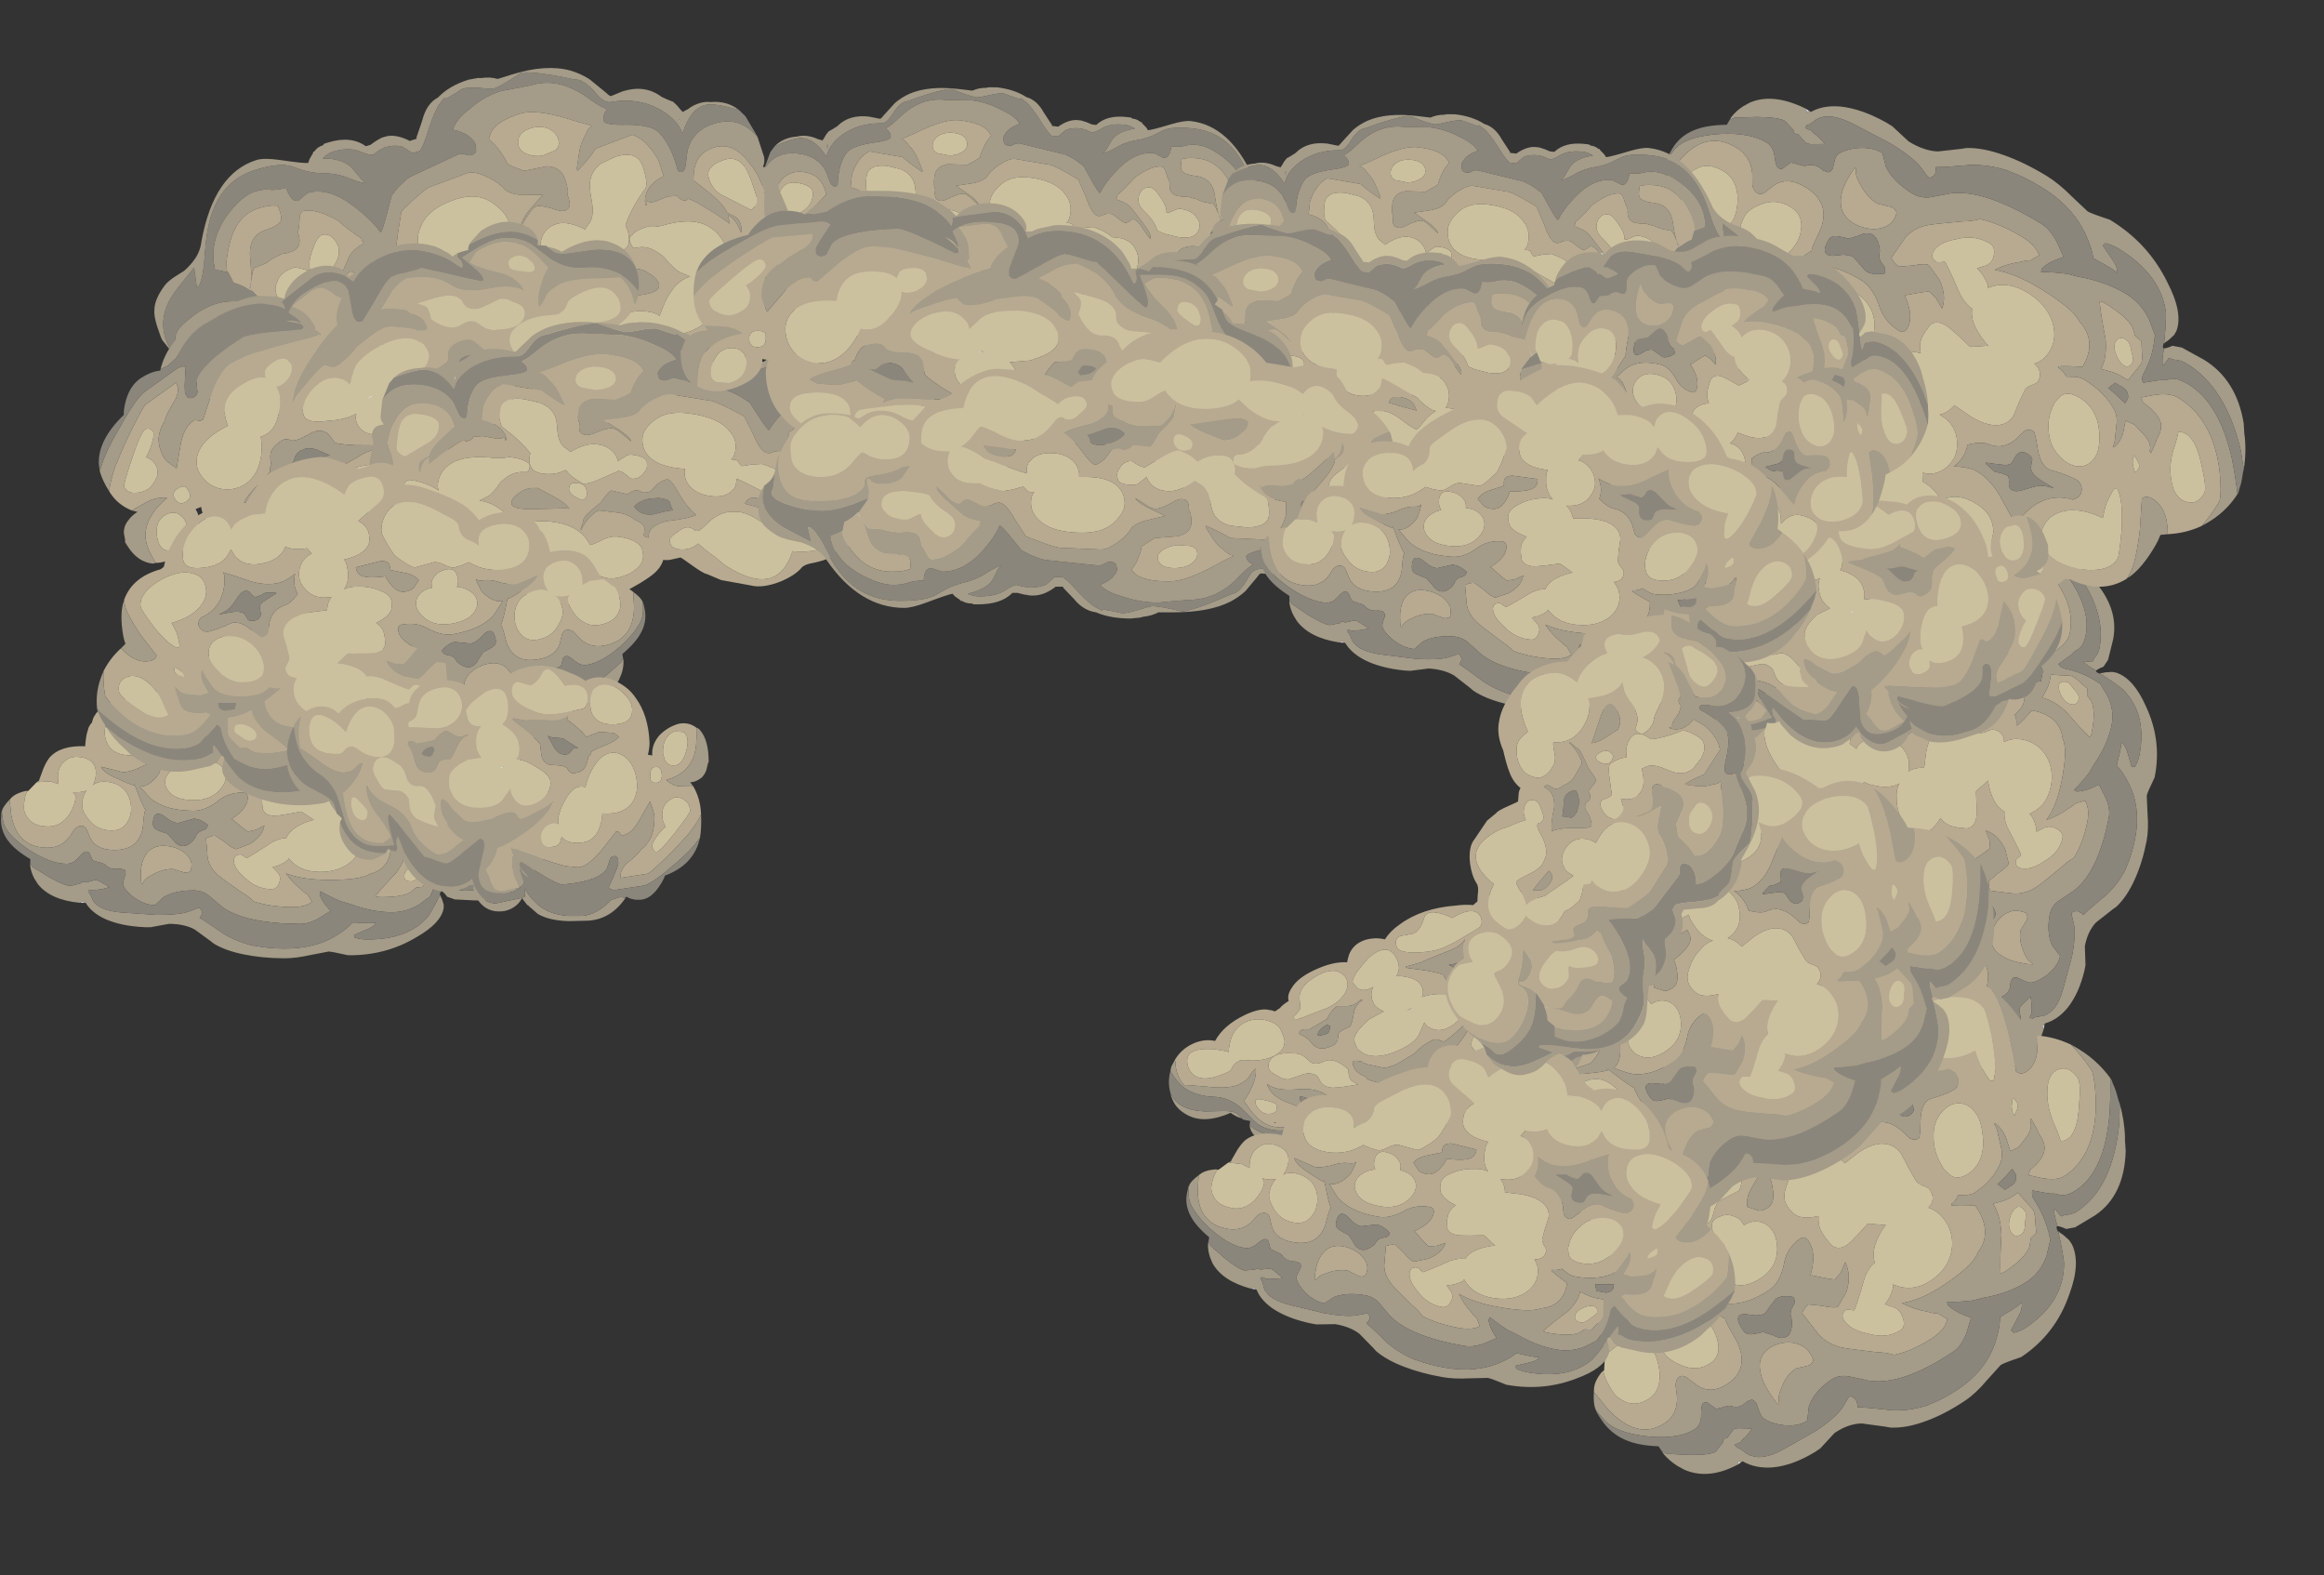 <?xml version="1.0" encoding="UTF-8" standalone="no"?>
<svg xmlns:ffdec="https://www.free-decompiler.com/flash" xmlns:xlink="http://www.w3.org/1999/xlink" ffdec:objectType="frame" height="1222.1px" width="1803.4px" xmlns="http://www.w3.org/2000/svg">
  <rect width="100%" height="100%" fill="#333333" stroke="none"/>
  <g transform="matrix(1.0, 0.0, 0.0, 1.0, 212.95, 198.65)">
    <use ffdec:characterId="16" height="136.85" transform="matrix(0.358, -1.837, 2.319, 0.452, 1093.3, 608.15)" width="230.65" xlink:href="#sprite0"/>
    <use ffdec:characterId="16" height="136.85" transform="matrix(1.902, 1.161, 1.244, -2.145, 981.4, 94.9)" width="230.65" xlink:href="#sprite0"/>
    <use ffdec:characterId="18" height="114.45" transform="matrix(-1.614, -0.192, 0.211, -1.948, 785.75, 121.7)" width="263.55" xlink:href="#sprite1"/>
    <use ffdec:characterId="18" height="114.45" transform="matrix(-1.614, -0.192, 0.211, -1.948, 1141.2, 142.6)" width="263.55" xlink:href="#sprite1"/>
    <use ffdec:characterId="18" height="114.45" transform="matrix(-1.614, -0.192, 0.211, -1.948, 1026.95, 227.05)" width="263.55" xlink:href="#sprite1"/>
    <use ffdec:characterId="20" height="85.4" transform="matrix(1.486, -0.58, 0.787, 2.212, 1043.35, 264.15)" width="205.1" xlink:href="#sprite2"/>
    <use ffdec:characterId="16" height="136.85" transform="matrix(1.711, -1.151, 1.5, 2.228, 905.55, 718.45)" width="230.65" xlink:href="#sprite0"/>
    <use ffdec:characterId="16" height="136.85" transform="matrix(1.538, -1.066, 1.346, 1.942, 857.4, 556.6)" width="230.65" xlink:href="#sprite0"/>
    <use ffdec:characterId="16" height="136.85" transform="matrix(1.36, 0.362, 0.461, -1.901, 931.0, 205.15)" width="230.65" xlink:href="#sprite0"/>
    <use ffdec:characterId="18" height="114.45" transform="matrix(1.789, -0.557, -0.784, -2.399, -35.75, 223.7)" width="263.55" xlink:href="#sprite1"/>
    <use ffdec:characterId="20" height="85.4" transform="matrix(-1.848, 1.181, -1.232, -1.939, 307.45, 49.55)" width="205.1" xlink:href="#sprite2"/>
    <use ffdec:characterId="18" height="114.45" transform="matrix(-1.86, -0.221, 0.211, -1.948, 553.65, 308.5)" width="263.55" xlink:href="#sprite1"/>
    <use ffdec:characterId="20" height="85.4" transform="matrix(-2.312, 0.073, -0.07, -2.422, 791.9, 145.8)" width="205.1" xlink:href="#sprite2"/>
    <use ffdec:characterId="16" height="136.85" transform="matrix(1.872, 0.014, -0.014, 1.961, -211.0, 274.85)" width="230.65" xlink:href="#sprite0"/>
    <use ffdec:characterId="18" height="114.45" transform="matrix(1.872, 0.0, 0.0, 1.961, 375.45, 56.8)" width="263.55" xlink:href="#sprite1"/>
    <use ffdec:characterId="20" height="85.4" transform="matrix(1.69, -0.806, 0.824, 1.778, 676.65, 610.85)" width="205.1" xlink:href="#sprite2"/>
    <use ffdec:characterId="16" height="136.85" transform="matrix(1.872, 0.119, 0.0, 1.961, 764.7, 69.4)" width="230.65" xlink:href="#sprite0"/>
    <use ffdec:characterId="16" height="136.85" transform="matrix(1.843, 0.324, -0.339, 1.931, 736.15, 567.45)" width="230.65" xlink:href="#sprite0"/>
    <use ffdec:characterId="16" height="136.85" transform="matrix(-1.843, 0.332, 0.328, 1.932, 260.3, 114.7)" width="230.65" xlink:href="#sprite0"/>
    <use ffdec:characterId="18" height="114.45" transform="matrix(0.693, -1.233, 1.683, 0.996, 834.85, 561.15)" width="263.55" xlink:href="#sprite1"/>
    <use ffdec:characterId="20" height="85.4" transform="matrix(1.591, -0.121, 0.107, 2.346, 6.85, 332.65)" width="205.1" xlink:href="#sprite2"/>
  </g>
  <defs>
    <g id="sprite0" transform="matrix(1.0, 0.0, 0.0, 1.0, 0.0, 0.0)">
      <use ffdec:characterId="15" height="19.55" transform="matrix(7.0, 0.0, 0.0, 7.0, 0.0, 0.0)" width="32.95" xlink:href="#shape0"/>
    </g>
    <g id="shape0" transform="matrix(1.0, 0.0, 0.0, 1.0, 0.0, 0.0)">
      <path d="M4.95 16.5 L4.7 16.5 4.9 16.4 4.95 16.5" fill="#d2d5df" fill-rule="evenodd" stroke="none"/>
      <path d="M30.3 6.05 L30.3 6.3 Q30.3 6.85 29.65 8.2 L28.95 9.45 Q28.95 9.5 29.05 9.6 29.2 9.7 29.4 9.7 30.3 9.7 30.95 8.7 31.7 9.15 32.2 9.8 32.35 10.45 32.35 11.15 32.35 11.25 32.1 11.65 31.7 12.25 31.25 12.7 29.8 14.15 28.0 14.15 27.4 14.15 26.65 13.5 L26.4 13.3 26.6 13.15 Q27.35 13.1 27.7 12.9 28.1 12.7 28.1 12.15 28.1 12.05 28.15 11.9 L28.2 11.4 28.1 11.45 Q28.0 11.8 27.4 11.95 L26.8 12.1 26.75 12.1 26.3 12.05 26.45 11.65 Q26.55 11.45 26.55 11.15 26.55 10.9 26.45 10.75 L26.4 10.75 Q26.4 10.95 26.25 11.2 L25.95 11.8 Q25.8 12.05 25.55 12.2 24.7 12.65 23.5 12.65 23.2 12.65 22.85 12.45 L22.65 12.35 Q22.35 12.5 22.15 12.5 L22.1 12.5 22.05 12.55 Q22.25 12.7 23.1 13.1 L23.1 13.2 Q23.1 13.7 22.85 14.1 22.5 14.6 21.85 14.75 L21.75 14.8 Q21.15 15.1 19.35 15.1 17.85 15.1 16.9 14.75 17.25 15.25 17.8 15.65 17.95 15.8 18.2 15.95 L18.45 16.35 Q18.05 16.65 17.25 16.65 16.0 16.65 15.0 16.35 14.75 16.1 14.3 15.85 13.15 15.1 12.9 14.9 12.35 14.45 12.25 13.9 L12.15 12.8 Q12.45 12.65 12.7 12.65 L13.25 13.0 Q13.75 13.4 13.95 13.4 L14.75 13.1 Q15.5 12.65 15.6 12.05 L15.1 12.3 14.65 12.4 Q14.55 12.4 13.75 11.75 L13.65 11.7 Q14.6 11.1 14.6 10.5 14.6 10.2 14.3 10.2 13.4 10.2 12.75 10.75 12.05 11.25 11.4 11.25 9.8 11.25 8.95 10.65 8.7 10.45 8.35 10.05 L8.2 9.9 8.25 9.9 Q8.65 9.9 9.05 9.5 9.4 9.15 9.4 8.95 9.5 8.75 9.55 8.4 L9.45 8.5 9.25 8.55 Q8.7 8.55 8.15 8.85 7.55 9.1 7.2 9.1 L5.9 8.8 Q6.05 9.15 6.95 9.5 7.5 9.75 7.9 9.85 L7.85 9.7 8.0 10.05 Q8.25 10.7 8.5 11.15 L8.55 11.2 8.5 11.35 Q8.45 11.55 8.4 12.2 8.2 13.5 6.7 13.5 5.65 13.5 5.3 12.85 L5.1 12.4 Q5.0 12.15 4.75 12.15 4.55 12.15 4.35 12.35 L4.05 12.8 Q3.55 13.4 2.75 13.4 0.95 13.4 0.6 11.55 L0.5 10.7 0.55 10.65 Q0.8 10.35 1.45 10.2 L1.55 10.2 Q1.35 10.55 1.35 11.15 1.35 11.45 1.6 11.75 1.95 12.2 2.8 12.2 3.55 12.2 4.05 11.5 4.4 10.95 4.4 10.5 4.4 10.4 4.25 10.25 L4.5 10.25 Q4.8 10.25 5.05 10.15 4.8 10.5 4.8 11.0 4.8 11.35 5.2 11.8 5.7 12.4 6.55 12.4 7.2 12.4 7.5 11.9 7.7 11.55 7.7 11.2 7.7 10.5 7.25 10.05 6.85 9.7 6.25 9.65 5.75 9.6 5.4 9.85 L5.45 9.8 Q5.6 9.5 5.6 9.15 5.6 8.7 5.25 8.45 4.9 8.25 4.45 8.25 4.0 8.25 3.7 8.55 3.35 8.85 3.35 9.4 3.35 9.65 3.4 9.8 L2.9 9.65 2.1 9.7 2.25 9.6 2.25 9.55 2.5 8.9 Q2.65 8.55 2.85 8.3 3.5 7.6 4.95 7.65 5.0 7.0 5.1 6.75 5.15 6.5 5.35 6.3 5.4 5.95 5.75 5.6 6.4 4.95 7.7 4.95 8.3 4.95 8.9 5.2 L8.8 5.15 Q9.0 4.75 9.35 4.35 10.05 3.65 11.6 2.85 12.15 2.55 12.75 2.45 L12.75 2.3 Q12.75 1.95 13.0 1.55 13.4 0.95 14.35 0.95 L14.85 1.05 15.3 1.1 16.15 0.6 Q17.1 0.05 17.5 0.05 18.5 -0.05 19.65 0.2 20.6 0.4 21.1 0.7 L22.2 1.85 22.7 2.1 22.95 2.0 Q24.2 1.55 25.75 2.35 27.05 3.15 27.65 4.6 L27.85 4.7 Q29.6 4.85 30.3 6.05 M26.05 5.25 Q25.4 5.5 25.4 6.2 25.4 6.75 25.95 7.2 26.6 7.7 27.75 7.8 27.6 8.2 27.55 8.4 27.5 8.7 27.5 9.05 27.5 9.2 27.55 9.2 L27.65 9.25 Q28.15 9.0 28.85 7.8 29.4 6.75 29.4 6.6 29.4 6.1 28.8 5.7 28.2 5.3 27.4 5.15 26.55 5.0 26.05 5.25 M26.0 3.2 Q25.5 2.65 24.9 2.4 24.25 2.15 23.8 2.45 23.45 2.65 23.35 3.2 L23.1 2.95 Q22.6 2.65 21.9 2.6 L21.2 2.65 21.0 2.15 Q20.65 1.55 20.05 1.2 18.45 0.35 16.4 2.4 16.15 2.05 16.05 1.95 15.65 1.65 14.8 1.65 14.35 1.65 14.15 2.0 14.05 2.25 14.05 2.5 14.05 2.9 14.4 3.15 L15.85 4.0 Q15.35 4.35 15.35 4.85 15.35 5.3 15.55 5.5 15.95 5.95 17.05 6.0 16.95 6.2 16.95 6.45 L16.95 6.7 Q16.95 6.95 17.05 7.2 17.15 7.45 17.3 7.6 L17.35 7.65 Q16.95 7.55 16.5 7.65 15.8 7.75 15.25 8.1 14.7 8.4 14.7 8.8 14.7 9.15 14.85 9.35 15.1 9.65 15.8 9.85 15.55 10.1 15.5 10.3 15.45 10.4 15.45 10.75 L15.5 11.15 Q15.65 11.5 16.2 11.5 16.35 11.5 16.95 11.4 L17.75 11.25 Q17.8 11.25 18.5 11.7 L18.55 11.7 Q17.95 11.85 17.45 12.15 17.05 12.4 16.9 12.75 16.55 12.75 16.05 13.0 14.65 13.9 14.55 13.9 L14.4 13.8 Q14.25 13.7 14.2 13.7 13.95 13.7 13.85 13.85 L13.8 14.0 Q13.8 14.5 14.45 15.0 15.15 15.65 16.05 15.65 16.3 15.65 16.45 15.4 16.55 15.2 16.55 15.05 16.55 14.9 16.45 14.75 L16.1 14.4 Q16.6 14.3 17.0 14.0 L17.05 13.9 17.15 14.0 Q17.75 14.65 18.9 14.65 20.0 14.65 20.7 14.1 21.3 13.6 21.3 12.95 21.3 12.45 20.95 12.1 21.55 12.0 21.55 11.5 21.55 11.4 21.35 11.2 21.2 11.0 21.2 10.9 L21.25 10.3 21.35 9.65 Q21.35 9.3 21.1 9.05 20.65 8.6 19.5 8.6 L18.55 8.65 Q18.45 8.2 18.15 7.95 L18.2 7.95 Q19.1 7.95 19.55 7.35 19.85 6.95 19.85 6.6 19.85 6.0 19.4 5.6 19.15 5.4 18.9 5.35 L18.85 5.4 18.95 5.25 19.1 5.0 19.15 5.0 Q19.85 5.0 20.35 4.7 20.8 5.4 21.95 5.4 22.95 5.4 23.4 4.7 L23.55 4.3 23.65 4.4 Q24.1 5.05 25.05 5.05 25.95 5.05 26.25 4.8 26.45 4.65 26.45 4.4 26.45 3.8 26.0 3.2 M24.25 6.05 L24.2 5.7 Q24.2 5.6 24.25 5.5 23.8 5.7 23.05 6.1 22.1 6.65 21.2 6.65 20.8 6.65 20.25 6.4 L20.05 6.3 Q20.2 6.6 20.2 6.95 20.2 7.15 20.1 7.45 20.6 7.9 20.95 7.95 21.75 8.05 22.05 8.8 L22.2 9.3 Q22.35 9.5 22.6 9.5 22.7 9.5 23.2 8.95 23.7 8.4 24.2 8.4 L24.45 8.45 24.65 8.5 25.15 8.6 25.65 8.65 Q25.9 8.65 26.05 8.5 26.2 8.35 26.2 8.15 26.2 8.0 26.0 7.8 25.05 7.6 24.55 6.8 24.35 6.45 24.25 6.05 M28.05 10.4 L28.0 10.3 Q27.9 10.35 27.7 10.55 27.55 10.75 27.55 10.85 27.55 11.0 27.6 10.9 L27.9 10.75 Q28.05 10.65 28.05 10.55 L28.05 10.4 M24.35 9.15 Q23.7 9.3 23.3 9.8 22.8 10.35 22.8 11.15 L22.9 11.5 Q23.1 11.85 23.75 11.85 24.8 11.85 25.45 11.0 25.9 10.4 25.9 10.0 25.9 9.45 25.4 9.2 24.95 9.0 24.35 9.15 M23.95 13.45 Q24.65 13.65 24.95 13.65 L25.4 13.65 25.45 14.0 25.55 14.55 Q25.55 14.75 25.25 15.1 L25.0 15.45 24.6 15.5 24.3 15.75 Q23.8 16.05 22.5 16.05 22.3 16.05 22.2 16.0 22.6 15.5 23.4 14.7 23.95 14.0 23.95 13.45 M29.25 12.95 Q29.85 12.95 30.7 12.1 31.5 11.35 31.5 11.1 31.5 10.45 30.85 10.35 30.15 10.25 29.5 11.15 29.25 11.5 29.1 12.0 28.95 12.65 28.85 12.85 28.95 12.95 29.25 12.95 M24.85 14.8 Q25.15 14.55 25.15 14.45 25.15 13.95 24.5 14.2 23.9 14.5 23.9 14.85 23.9 15.15 24.3 15.15 24.55 15.15 24.85 14.8 M14.45 6.85 L14.45 7.05 13.65 7.35 Q13.1 7.55 12.9 7.9 L13.25 8.25 Q13.4 8.4 13.8 8.4 14.25 8.4 14.55 7.9 14.75 7.6 14.8 7.35 16.0 7.3 16.3 7.0 16.45 6.85 16.45 6.55 L14.95 6.45 Q14.45 6.5 14.45 6.85 M12.95 10.05 Q13.3 9.65 13.3 9.3 13.3 8.8 12.75 8.55 12.5 8.45 12.2 8.45 L12.2 8.3 Q12.2 8.05 11.95 7.85 11.75 7.65 11.4 7.6 10.6 7.45 10.6 8.2 10.6 8.4 10.7 8.6 L10.75 8.65 Q10.5 8.7 10.25 8.85 9.7 9.2 9.7 9.65 9.7 9.95 9.95 10.2 10.35 10.65 11.4 10.65 12.4 10.65 12.95 10.05 M14.0 6.35 Q14.1 6.25 14.35 5.65 14.6 5.0 14.6 4.9 14.6 4.65 14.45 4.3 14.25 3.9 13.9 3.65 12.95 3.0 11.4 4.05 L10.45 4.75 Q10.0 5.1 10.05 5.3 10.05 5.8 9.7 6.1 9.25 6.35 9.1 6.55 L9.05 6.55 Q9.05 6.25 8.9 6.0 8.65 5.6 7.8 5.6 6.95 5.6 6.45 6.05 6.1 6.45 6.1 6.8 6.1 7.25 6.3 7.55 6.65 8.15 7.7 8.15 8.5 8.15 9.2 7.8 9.55 7.6 9.8 7.4 L10.25 7.5 10.7 7.55 Q10.9 7.55 11.25 7.3 11.6 7.05 11.85 7.05 L13.0 7.15 Q13.25 7.1 14.0 6.35 M9.8 13.25 Q10.4 13.3 10.85 13.6 11.3 13.95 11.3 14.3 11.3 14.55 11.25 14.65 11.15 14.75 10.9 14.75 L10.2 14.55 Q9.6 14.55 9.05 14.85 8.5 15.1 8.4 15.4 L8.35 15.4 Q8.3 15.25 8.3 14.85 8.3 14.0 8.75 13.55 9.15 13.2 9.8 13.25" fill="#b7aa91" fill-rule="evenodd" stroke="none"/>
      <path d="M30.3 6.05 L30.3 6.1 30.35 6.15 Q30.7 6.8 30.7 8.0 30.7 8.25 30.65 8.5 L30.95 8.7 Q30.3 9.7 29.4 9.7 29.2 9.7 29.05 9.6 28.95 9.5 28.95 9.45 L29.65 8.2 Q30.3 6.85 30.3 6.3 L30.3 6.05 M32.2 9.8 L32.3 9.95 Q32.9 10.85 32.95 11.85 32.45 12.45 31.8 13.1 29.9 14.9 28.1 14.9 27.4 14.9 27.15 14.65 27.0 14.5 26.85 14.45 L26.7 14.35 26.1 13.9 Q25.9 14.05 25.9 14.25 25.9 15.1 25.45 15.95 L25.5 15.95 24.8 16.45 Q24.05 16.9 23.15 16.9 22.15 16.9 21.0 16.55 L20.7 16.45 20.15 16.3 Q19.5 16.05 18.95 15.75 L18.9 15.9 Q19.0 16.3 19.55 16.85 L19.15 17.1 Q18.4 17.6 17.75 17.6 14.45 17.6 13.1 16.65 L12.35 16.05 Q11.95 15.75 11.45 15.75 10.35 15.75 9.65 16.15 L9.15 16.6 Q8.5 16.6 7.8 16.1 7.25 15.65 7.25 15.4 7.25 15.3 7.3 15.15 L7.4 14.85 Q7.4 14.65 7.3 14.6 L7.05 14.55 Q6.5 14.65 6.2 14.35 6.1 14.25 5.8 14.2 L5.45 14.1 5.3 13.8 Q5.25 13.6 5.05 13.6 4.9 13.6 4.6 13.95 4.3 14.3 3.9 14.3 2.95 14.3 1.7 13.55 0.5 12.8 0.2 12.15 0.1 11.9 0.05 11.45 L0.05 11.35 Q0.1 11.1 0.5 10.7 L0.6 11.55 Q0.95 13.4 2.75 13.4 3.55 13.4 4.05 12.8 L4.35 12.35 Q4.55 12.15 4.75 12.15 5.0 12.15 5.1 12.4 L5.3 12.85 Q5.65 13.5 6.7 13.5 8.2 13.5 8.4 12.2 8.45 11.55 8.5 11.35 L8.55 11.2 8.5 11.15 Q8.25 10.7 8.0 10.05 L7.85 9.7 7.9 9.85 Q7.5 9.75 6.95 9.5 6.05 9.15 5.9 8.8 L7.2 9.1 Q7.55 9.1 8.15 8.85 8.7 8.55 9.25 8.55 L9.45 8.5 9.55 8.4 Q9.5 8.75 9.4 8.95 9.4 9.15 9.05 9.5 8.65 9.9 8.25 9.9 L8.2 9.9 8.35 10.05 Q8.7 10.45 8.95 10.65 9.8 11.25 11.4 11.25 12.05 11.25 12.75 10.75 13.4 10.2 14.3 10.2 14.6 10.2 14.6 10.5 14.6 11.1 13.65 11.7 L13.75 11.75 Q14.55 12.4 14.65 12.4 L15.1 12.3 15.6 12.05 Q15.5 12.65 14.75 13.1 L13.95 13.4 Q13.75 13.4 13.25 13.0 L12.7 12.65 Q12.45 12.65 12.15 12.8 L12.25 13.9 Q12.35 14.45 12.9 14.9 13.15 15.1 14.3 15.85 14.75 16.1 15.0 16.35 16.0 16.65 17.25 16.65 18.05 16.65 18.45 16.35 L18.2 15.95 Q17.95 15.8 17.8 15.65 17.25 15.25 16.9 14.75 17.85 15.1 19.35 15.1 21.15 15.1 21.75 14.8 L21.85 14.75 Q22.5 14.6 22.85 14.1 23.1 13.7 23.1 13.2 L23.1 13.1 Q22.25 12.7 22.05 12.55 L22.1 12.5 22.15 12.5 Q22.35 12.5 22.65 12.35 L22.85 12.45 Q23.2 12.65 23.5 12.65 24.7 12.65 25.55 12.2 25.8 12.05 25.95 11.8 L26.25 11.2 Q26.4 10.95 26.4 10.75 L26.45 10.75 Q26.55 10.9 26.55 11.15 26.55 11.45 26.45 11.65 L26.3 12.05 26.75 12.1 26.8 12.1 27.4 11.95 Q28.0 11.8 28.1 11.45 L28.2 11.4 28.15 11.9 Q28.1 12.05 28.1 12.15 28.1 12.7 27.7 12.9 27.35 13.1 26.6 13.15 L26.4 13.3 26.65 13.5 Q27.4 14.15 28.0 14.15 29.8 14.15 31.25 12.7 31.7 12.25 32.1 11.65 32.35 11.25 32.35 11.15 32.35 10.45 32.2 9.8 M32.6 12.95 Q32.3 13.65 31.8 14.25 L31.75 14.3 31.45 14.7 Q30.05 16.2 28.15 16.2 L26.9 16.15 26.45 16.0 Q26.3 15.8 26.15 15.7 26.35 15.2 26.5 15.05 L26.55 15.05 26.6 15.45 26.85 15.5 Q27.15 15.65 27.5 15.65 29.8 15.65 32.0 13.6 L32.6 12.95 M26.05 15.9 L26.05 15.95 26.15 16.15 26.25 16.45 26.25 16.65 Q26.1 17.5 24.65 18.3 22.85 19.35 20.65 19.35 L20.6 19.35 Q19.65 19.15 19.45 19.15 L18.4 19.35 Q17.5 19.55 16.8 19.55 15.5 19.55 14.45 19.35 13.35 19.15 12.65 18.75 L12.45 18.6 11.5 17.95 Q10.9 17.65 10.0 17.65 L8.9 17.85 8.55 17.85 Q7.15 17.8 6.2 17.4 5.4 17.05 5.05 16.5 L4.95 16.5 4.9 16.4 4.7 16.5 Q2.95 16.35 2.2 15.45 L2.0 15.15 Q1.8 14.8 1.75 14.45 L1.75 14.3 1.9 14.5 Q2.15 14.65 2.85 15.05 3.8 15.55 4.15 15.55 L4.75 15.4 Q4.85 15.25 5.05 15.35 L5.6 15.2 Q5.75 15.2 6.0 15.35 L6.45 15.6 Q5.95 15.75 5.75 15.75 5.65 15.75 5.55 15.8 L5.2 15.75 5.2 15.9 Q5.3 15.95 5.4 16.2 5.5 16.45 5.65 16.55 6.1 17.0 7.55 17.05 L9.25 17.15 Q10.55 17.15 11.15 16.95 L11.7 16.75 11.8 16.75 11.9 16.85 11.95 17.0 Q11.9 17.2 11.8 17.3 12.0 17.4 12.55 17.75 L13.25 18.2 Q14.05 18.65 15.0 18.85 L15.05 18.85 Q15.85 19.0 16.8 19.0 18.75 19.0 20.05 18.15 20.6 17.8 20.85 17.5 L21.1 17.5 Q21.95 17.55 22.25 17.5 22.15 17.7 21.8 17.85 L20.95 18.2 21.0 18.35 Q21.35 18.45 21.7 18.45 24.2 18.45 25.35 17.1 25.65 16.65 26.0 15.95 L26.05 15.9 M24.25 6.05 Q24.35 6.45 24.55 6.8 25.05 7.6 26.0 7.8 26.2 8.0 26.2 8.15 26.2 8.35 26.05 8.5 25.9 8.65 25.65 8.65 L25.15 8.6 24.65 8.5 24.45 8.45 24.2 8.4 Q23.7 8.4 23.2 8.95 22.7 9.5 22.6 9.5 22.35 9.5 22.2 9.3 L22.05 8.8 Q21.75 8.05 20.95 7.95 20.6 7.9 20.1 7.45 20.2 7.15 20.2 6.95 20.2 6.6 20.05 6.3 L20.25 6.4 Q20.8 6.65 21.2 6.65 22.1 6.65 23.05 6.1 23.8 5.7 24.25 5.5 24.2 5.6 24.2 5.7 L24.25 6.05 M23.25 8.4 L23.35 8.15 Q23.45 7.8 24.2 7.8 L24.9 7.8 Q24.45 7.7 24.2 7.55 24.0 7.4 23.6 7.0 23.2 6.6 22.9 6.85 22.7 7.2 22.6 7.2 L22.25 7.15 21.95 7.05 21.35 7.15 21.35 7.2 Q21.75 7.35 22.1 7.5 22.3 7.55 22.45 7.75 L22.45 8.15 Q22.5 8.5 22.9 8.5 23.15 8.5 23.25 8.4 M23.95 13.45 Q23.95 14.0 23.4 14.7 22.6 15.5 22.2 16.0 22.3 16.05 22.5 16.05 23.8 16.05 24.3 15.75 L24.6 15.5 25.0 15.45 25.25 15.1 Q25.55 14.75 25.55 14.55 L25.45 14.0 25.4 13.65 24.95 13.65 Q24.65 13.65 23.95 13.45 M25.85 12.7 L25.35 12.8 24.7 12.9 24.75 12.9 24.9 13.25 25.4 13.25 Q25.6 13.25 25.75 13.1 25.85 13.0 25.85 12.9 L25.85 12.7 M14.45 6.85 Q14.45 6.5 14.95 6.45 L16.45 6.55 Q16.45 6.85 16.3 7.0 16.0 7.3 14.8 7.35 14.75 7.6 14.55 7.9 14.25 8.4 13.8 8.4 13.4 8.4 13.25 8.25 L12.9 7.9 Q13.1 7.55 13.65 7.35 L14.45 7.05 14.45 6.85 M11.95 12.35 Q12.2 12.3 12.25 12.05 11.8 11.7 11.4 11.7 L10.85 11.85 10.5 11.95 Q10.3 11.95 10.0 11.8 L9.55 11.5 Q9.0 11.25 9.0 12.0 9.0 12.2 9.15 12.3 9.3 12.4 9.85 12.55 L10.2 12.9 Q10.45 13.25 10.8 13.25 11.0 13.25 11.25 13.05 11.5 12.85 11.55 12.65 11.65 12.45 11.95 12.35 M9.8 13.25 Q9.15 13.2 8.75 13.55 8.3 14.0 8.3 14.85 8.3 15.25 8.35 15.4 L8.4 15.4 Q8.5 15.1 9.05 14.85 9.6 14.55 10.2 14.55 L10.9 14.75 Q11.15 14.75 11.25 14.65 11.3 14.55 11.3 14.3 11.3 13.95 10.85 13.6 10.4 13.3 9.8 13.25" fill="#a49b88" fill-rule="evenodd" stroke="none"/>
      <path d="M32.95 11.85 L32.95 11.95 32.9 12.1 32.85 12.3 32.8 12.45 32.65 12.8 32.6 12.95 32.0 13.6 Q29.8 15.65 27.5 15.65 27.15 15.65 26.85 15.5 L26.6 15.45 26.55 15.05 26.5 15.05 Q26.35 15.2 26.15 15.7 L26.1 15.7 26.05 15.75 26.0 15.9 26.05 15.9 26.0 15.95 Q25.65 16.65 25.35 17.1 24.2 18.45 21.7 18.45 21.35 18.45 21.0 18.35 L20.95 18.2 21.8 17.85 Q22.15 17.7 22.25 17.5 21.95 17.55 21.1 17.5 L20.85 17.5 Q20.6 17.8 20.05 18.15 18.75 19.0 16.8 19.0 15.85 19.0 15.05 18.85 L15.0 18.85 Q14.05 18.65 13.25 18.2 L12.55 17.75 Q12.0 17.4 11.8 17.3 11.9 17.2 11.95 17.0 L11.9 16.85 11.8 16.75 11.7 16.75 11.15 16.95 Q10.55 17.15 9.25 17.15 L7.55 17.05 Q6.1 17.0 5.65 16.55 5.5 16.45 5.4 16.2 5.3 15.95 5.2 15.9 L5.2 15.75 5.55 15.8 Q5.65 15.75 5.75 15.75 5.95 15.75 6.45 15.6 L6.0 15.35 Q5.75 15.2 5.6 15.2 L5.05 15.35 Q4.85 15.25 4.75 15.4 L4.15 15.55 Q3.8 15.55 2.85 15.05 2.15 14.65 1.9 14.5 L1.75 14.3 1.75 14.05 Q0.85 13.55 0.45 13.05 0.0 12.5 0.0 11.85 0.0 11.4 0.05 11.35 L0.05 11.45 Q0.1 11.9 0.2 12.15 0.5 12.8 1.7 13.55 2.95 14.3 3.9 14.3 4.3 14.3 4.6 13.95 4.9 13.6 5.05 13.6 5.25 13.6 5.3 13.8 L5.45 14.1 5.8 14.2 Q6.1 14.25 6.2 14.35 6.5 14.65 7.05 14.55 L7.3 14.6 Q7.4 14.65 7.4 14.85 L7.3 15.15 Q7.25 15.3 7.25 15.4 7.25 15.65 7.8 16.1 8.5 16.6 9.15 16.6 L9.65 16.15 Q10.35 15.75 11.45 15.75 11.95 15.75 12.35 16.05 L13.1 16.65 Q14.45 17.6 17.75 17.6 18.4 17.6 19.15 17.1 L19.55 16.85 Q19.0 16.3 18.9 15.9 L18.95 15.75 Q19.5 16.05 20.15 16.3 L20.7 16.45 21.0 16.55 Q22.15 16.9 23.15 16.9 24.05 16.9 24.8 16.45 L25.5 15.95 25.45 15.95 Q25.9 15.1 25.9 14.25 25.9 14.05 26.1 13.9 L26.7 14.35 26.85 14.45 Q27.0 14.5 27.15 14.65 27.4 14.9 28.1 14.9 29.9 14.9 31.8 13.1 32.45 12.45 32.95 11.85 M23.25 8.4 Q23.15 8.5 22.9 8.5 22.5 8.5 22.45 8.15 L22.45 7.75 Q22.3 7.55 22.1 7.5 21.75 7.35 21.35 7.2 L21.35 7.15 21.95 7.05 22.25 7.15 22.6 7.2 Q22.7 7.2 22.9 6.85 23.2 6.6 23.6 7.0 24.0 7.4 24.2 7.55 24.45 7.7 24.9 7.8 L24.2 7.8 Q23.45 7.8 23.35 8.15 L23.25 8.4 M25.85 12.7 L25.85 12.9 Q25.85 13.0 25.75 13.1 25.6 13.25 25.4 13.25 L24.9 13.25 24.75 12.9 24.7 12.9 25.35 12.8 25.85 12.7 M11.95 12.35 Q11.65 12.45 11.55 12.65 11.5 12.85 11.25 13.05 11.0 13.25 10.8 13.25 10.45 13.25 10.2 12.9 L9.85 12.55 Q9.3 12.4 9.15 12.3 9.0 12.2 9.0 12.0 9.0 11.25 9.55 11.5 L10.0 11.8 Q10.3 11.95 10.5 11.95 L10.85 11.85 11.4 11.7 Q11.8 11.7 12.25 12.05 12.2 12.3 11.95 12.35" fill="#8b867c" fill-rule="evenodd" stroke="none"/>
      <path d="M1.55 10.2 L1.6 10.2 2.1 9.7 2.9 9.65 3.4 9.8 Q3.35 9.65 3.35 9.4 3.35 8.85 3.7 8.55 4.0 8.25 4.45 8.25 4.9 8.25 5.25 8.45 5.6 8.7 5.6 9.15 5.6 9.5 5.45 9.8 L5.4 9.85 Q5.75 9.6 6.25 9.65 6.85 9.7 7.25 10.05 7.7 10.5 7.7 11.2 7.7 11.55 7.5 11.9 7.2 12.4 6.55 12.4 5.7 12.4 5.2 11.8 4.8 11.35 4.8 11.0 4.8 10.5 5.05 10.15 4.8 10.25 4.5 10.25 L4.25 10.25 Q4.4 10.4 4.4 10.5 4.4 10.95 4.05 11.5 3.55 12.2 2.8 12.2 1.95 12.2 1.6 11.75 1.35 11.45 1.35 11.15 1.35 10.55 1.55 10.2 M26.0 3.2 Q26.45 3.8 26.45 4.4 26.45 4.65 26.25 4.8 25.95 5.05 25.05 5.05 24.1 5.05 23.65 4.4 L23.55 4.3 23.4 4.7 Q22.95 5.4 21.95 5.4 20.8 5.4 20.35 4.7 19.85 5.0 19.15 5.0 L19.1 5.0 18.95 5.25 18.85 5.4 18.9 5.35 Q19.15 5.4 19.4 5.6 19.85 6.0 19.85 6.6 19.85 6.95 19.55 7.35 19.1 7.95 18.2 7.95 L18.15 7.95 Q18.45 8.2 18.55 8.65 L19.5 8.6 Q20.65 8.6 21.1 9.05 21.35 9.3 21.35 9.65 L21.25 10.3 21.2 10.9 Q21.2 11.0 21.35 11.2 21.55 11.4 21.55 11.5 21.55 12.0 20.95 12.1 21.3 12.45 21.3 12.95 21.3 13.6 20.7 14.1 20.0 14.65 18.9 14.65 17.75 14.65 17.15 14.0 L17.05 13.9 17.0 14.0 Q16.6 14.3 16.1 14.4 L16.45 14.75 Q16.55 14.9 16.55 15.05 16.55 15.2 16.45 15.4 16.3 15.65 16.05 15.65 15.15 15.65 14.45 15.0 13.8 14.5 13.8 14.0 L13.85 13.85 Q13.95 13.7 14.2 13.7 14.25 13.7 14.4 13.8 L14.55 13.9 Q14.65 13.9 16.05 13.0 16.55 12.75 16.9 12.75 17.05 12.4 17.45 12.15 17.95 11.85 18.55 11.7 L18.5 11.7 Q17.8 11.25 17.75 11.25 L16.95 11.4 Q16.35 11.5 16.2 11.5 15.65 11.5 15.5 11.15 L15.45 10.75 Q15.45 10.4 15.5 10.3 15.55 10.1 15.8 9.85 15.1 9.65 14.85 9.35 14.7 9.15 14.7 8.8 14.7 8.4 15.25 8.1 15.8 7.75 16.5 7.65 16.95 7.55 17.35 7.65 L17.3 7.6 Q17.15 7.45 17.05 7.2 16.95 6.95 16.95 6.7 L16.95 6.45 Q16.95 6.2 17.05 6.0 15.95 5.95 15.55 5.5 15.35 5.3 15.35 4.85 15.35 4.35 15.85 4.0 L14.4 3.15 Q14.05 2.9 14.05 2.5 14.05 2.25 14.15 2.0 14.35 1.65 14.8 1.65 15.65 1.65 16.05 1.95 16.15 2.05 16.4 2.4 18.45 0.35 20.05 1.2 20.65 1.55 21.0 2.15 L21.2 2.65 21.9 2.6 Q22.6 2.65 23.1 2.95 L23.35 3.2 Q23.45 2.65 23.8 2.45 24.25 2.15 24.9 2.4 25.5 2.65 26.0 3.2 M26.05 5.25 Q26.55 5.0 27.4 5.15 28.2 5.3 28.8 5.7 29.4 6.1 29.4 6.6 29.4 6.75 28.85 7.8 28.15 9.0 27.65 9.25 L27.55 9.2 Q27.5 9.2 27.5 9.05 27.5 8.7 27.55 8.4 27.6 8.2 27.75 7.8 26.6 7.7 25.95 7.2 25.4 6.75 25.4 6.2 25.4 5.5 26.05 5.25 M28.05 10.4 L28.05 10.55 Q28.05 10.65 27.9 10.75 L27.6 10.9 Q27.55 11.0 27.55 10.85 27.55 10.75 27.7 10.55 27.9 10.35 28.0 10.3 L28.05 10.4 M24.35 9.15 Q24.95 9.0 25.4 9.2 25.9 9.45 25.9 10.0 25.9 10.4 25.45 11.0 24.8 11.85 23.75 11.85 23.1 11.85 22.9 11.5 L22.8 11.15 Q22.8 10.35 23.3 9.8 23.7 9.3 24.35 9.15 M29.25 12.95 Q28.95 12.95 28.85 12.85 28.95 12.65 29.1 12.0 29.25 11.5 29.5 11.15 30.15 10.25 30.85 10.35 31.5 10.45 31.5 11.1 31.5 11.35 30.7 12.1 29.85 12.95 29.25 12.95 M24.85 14.8 Q24.55 15.15 24.3 15.15 23.9 15.15 23.9 14.85 23.9 14.5 24.5 14.2 25.15 13.95 25.15 14.45 25.15 14.55 24.85 14.8 M14.0 6.35 Q13.25 7.1 13.0 7.15 L11.85 7.05 Q11.6 7.05 11.25 7.3 10.9 7.55 10.7 7.55 L10.25 7.5 9.8 7.4 Q9.55 7.6 9.2 7.8 8.5 8.15 7.7 8.15 6.65 8.15 6.3 7.55 6.1 7.25 6.1 6.8 6.1 6.45 6.45 6.05 6.95 5.6 7.8 5.6 8.65 5.6 8.9 6.0 9.05 6.25 9.05 6.55 L9.1 6.55 Q9.25 6.35 9.7 6.1 10.05 5.8 10.05 5.3 10.0 5.1 10.45 4.75 L11.4 4.05 Q12.95 3.0 13.9 3.65 14.25 3.9 14.45 4.3 14.6 4.65 14.6 4.9 14.6 5.0 14.35 5.65 14.1 6.25 14.0 6.35 M12.95 10.05 Q12.4 10.65 11.4 10.65 10.35 10.65 9.95 10.2 9.7 9.95 9.7 9.65 9.7 9.2 10.25 8.85 10.5 8.7 10.75 8.65 L10.7 8.6 Q10.6 8.4 10.6 8.2 10.6 7.45 11.4 7.6 11.75 7.65 11.95 7.85 12.2 8.05 12.2 8.3 L12.2 8.45 Q12.5 8.45 12.75 8.55 13.3 8.8 13.3 9.3 13.3 9.65 12.95 10.05" fill="#cbc19e" fill-rule="evenodd" stroke="none"/>
    </g>
    <g id="sprite1" transform="matrix(1.0, 0.0, 0.0, 1.0, 0.0, 0.0)">
      <use ffdec:characterId="17" height="16.35" transform="matrix(7.0, 0.0, 0.0, 7.0, 0.0, 0.0)" width="37.65" xlink:href="#shape1"/>
    </g>
    <g id="shape1" transform="matrix(1.0, 0.0, 0.0, 1.0, 0.0, 0.0)">
      <path d="M32.25 4.8 L32.3 4.8 32.3 4.85 32.25 4.8" fill="#f0f1f4" fill-rule="evenodd" stroke="none"/>
      <path d="M12.15 15.4 L11.95 15.3 12.0 15.35 12.05 15.35 12.15 15.4 M21.15 14.1 L21.15 14.1" fill="#ffffff" fill-rule="evenodd" stroke="none"/>
      <path d="M6.1 10.7 L5.9 10.45 5.95 10.45 6.1 10.7 M33.15 11.85 L33.15 12.0 33.1 12.0 Q33.1 11.95 33.1 11.8 L33.15 11.85" fill="#d2d5df" fill-rule="evenodd" stroke="none"/>
      <path d="M37.25 10.15 L37.25 10.2 36.95 11.2 36.7 11.55 Q35.4 12.2 34.85 12.2 33.95 12.2 33.1 11.3 33.05 12.0 32.2 12.65 31.2 13.4 29.7 13.55 29.3 13.55 29.0 14.05 28.65 14.7 28.25 14.9 L27.95 15.0 Q27.5 15.2 26.7 15.5 25.45 15.95 25.1 15.95 L24.4 15.8 Q23.65 15.65 23.35 15.65 23.2 15.65 22.55 15.85 21.9 16.05 21.55 16.05 L21.05 15.95 20.5 15.85 Q20.4 15.85 20.35 15.9 L19.95 15.7 Q19.6 15.5 18.95 14.85 18.3 14.15 18.0 14.0 L17.55 14.0 17.1 14.4 Q16.7 14.6 16.1 14.6 L16.05 14.6 15.7 14.55 15.3 14.45 Q15.1 14.45 14.55 14.8 14.0 15.1 13.1 15.1 12.75 15.1 12.4 14.95 13.5 14.7 13.85 14.2 L14.1 13.75 Q14.2 13.5 14.4 13.35 14.15 13.4 13.55 13.75 12.95 14.15 12.05 14.35 11.5 14.5 11.1 14.7 L10.55 15.0 Q9.95 15.35 8.4 15.35 6.0 15.35 4.65 13.5 4.4 13.2 3.8 12.1 3.35 11.35 3.05 11.2 L2.95 11.2 3.15 12.0 3.15 12.05 1.85 11.4 Q0.25 10.6 0.25 9.45 0.25 9.2 0.35 8.85 L0.6 8.65 Q0.85 8.45 0.95 8.15 L0.95 8.5 0.9 8.9 Q0.8 9.15 0.8 9.25 0.8 9.65 1.9 9.95 2.85 10.25 3.75 10.25 4.6 10.25 5.7 9.85 L6.5 9.55 6.5 9.6 6.4 9.75 6.0 10.3 5.95 10.35 5.9 10.35 Q5.55 10.7 5.1 10.9 L5.0 11.4 Q4.55 11.6 4.3 11.7 4.45 12.95 5.95 13.8 7.15 14.45 8.0 14.45 8.55 14.45 8.95 14.3 9.35 14.2 9.8 14.2 9.8 14.0 9.85 13.85 9.95 13.5 10.25 13.5 L10.9 13.7 Q12.25 13.7 13.4 12.4 14.0 11.75 14.3 11.1 14.4 11.1 15.0 11.8 L15.6 12.5 16.1 12.75 Q16.85 13.05 17.1 13.05 L20.1 13.35 Q20.35 13.35 20.5 13.25 20.65 13.15 20.85 13.15 21.15 13.15 21.2 13.35 L21.25 13.55 Q21.25 13.75 20.95 14.05 20.65 14.3 20.25 14.45 20.6 14.85 21.55 15.1 22.6 15.45 23.7 15.45 L24.2 15.4 25.45 15.3 Q26.85 15.3 27.95 14.45 L28.25 14.2 Q28.95 13.5 29.15 13.4 L29.3 13.3 Q28.9 13.1 28.9 12.85 28.9 12.65 30.1 12.4 31.4 12.1 31.75 11.7 32.25 11.0 32.15 9.85 L32.2 9.75 Q32.25 9.7 32.35 9.7 32.55 9.7 32.7 9.95 L33.05 10.5 Q33.7 11.3 35.05 11.3 36.6 11.3 37.2 10.25 L37.25 10.15 M19.45 5.95 Q19.75 5.9 20.55 5.6 21.3 5.4 21.75 5.9 21.5 6.25 20.9 6.45 L20.35 6.55 Q19.8 6.55 19.7 6.4 19.5 6.0 19.45 5.95" fill="#8b867c" fill-rule="evenodd" stroke="none"/>
      <path d="M37.35 5.75 L37.45 5.9 37.5 6.1 Q37.6 6.4 37.6 6.8 L37.5 7.65 Q37.5 7.75 37.55 7.9 L37.65 8.15 Q37.65 8.6 37.3 8.75 L37.0 8.85 Q37.2 9.0 37.25 9.25 L37.25 10.15 37.2 10.25 Q36.6 11.3 35.05 11.3 33.7 11.3 33.05 10.5 L32.7 9.95 Q32.55 9.7 32.35 9.7 32.25 9.7 32.2 9.75 L32.15 9.85 Q32.25 11.0 31.75 11.7 31.4 12.1 30.1 12.4 28.9 12.65 28.9 12.85 28.9 13.1 29.3 13.3 L29.15 13.4 Q28.95 13.5 28.25 14.2 L27.95 14.45 Q26.85 15.3 25.45 15.3 L24.2 15.4 23.7 15.45 Q22.6 15.45 21.55 15.1 20.6 14.85 20.25 14.45 20.65 14.3 20.95 14.05 21.25 13.75 21.25 13.55 L21.2 13.35 Q21.15 13.15 20.85 13.15 20.65 13.15 20.5 13.25 20.35 13.35 20.1 13.35 L17.1 13.05 Q16.85 13.05 16.1 12.75 L15.6 12.5 15.0 11.8 Q14.4 11.1 14.3 11.1 14.0 11.75 13.4 12.4 12.25 13.7 10.9 13.7 L10.25 13.5 Q9.95 13.5 9.85 13.85 9.8 14.0 9.8 14.2 9.35 14.2 8.95 14.3 8.55 14.45 8.0 14.45 7.15 14.45 5.95 13.8 4.45 12.95 4.3 11.7 4.55 11.6 5.0 11.4 L4.95 11.45 Q4.95 11.55 5.1 11.9 5.35 12.3 5.65 12.65 6.55 13.7 7.9 13.7 8.6 13.7 9.0 13.55 9.05 13.1 8.95 12.95 8.8 12.7 7.9 12.7 6.9 12.7 6.55 11.9 L6.3 11.15 6.1 10.7 Q6.4 11.2 6.55 11.25 L7.3 11.3 7.7 11.4 8.1 11.45 Q8.4 11.5 8.6 11.45 L8.9 11.45 Q9.65 11.45 9.65 12.15 L9.7 12.25 Q9.8 12.35 9.9 12.55 10.1 13.0 10.3 13.0 11.0 13.0 12.05 12.2 L12.15 12.1 Q12.5 11.65 13.1 11.1 L13.1 11.0 13.15 10.85 Q12.45 10.75 12.1 10.5 L11.5 10.0 Q10.55 9.2 10.55 9.0 L10.55 8.85 11.15 9.4 Q11.55 9.85 11.9 9.85 L12.05 9.75 Q12.2 9.6 12.4 9.6 12.5 9.6 12.9 9.8 13.25 10.0 13.4 10.0 13.7 10.0 13.9 9.9 14.05 9.8 14.25 9.8 14.65 9.8 15.2 10.75 L15.85 11.7 16.1 11.8 Q17.45 12.3 17.85 12.35 L20.3 12.45 Q20.7 12.45 21.35 12.0 21.9 11.6 22.05 11.3 22.25 11.0 23.0 10.8 L24.1 10.55 23.1 10.1 Q22.65 9.9 22.35 9.6 L22.35 9.55 23.0 9.95 Q23.3 10.15 23.55 10.15 23.75 10.15 24.3 9.9 24.8 9.6 25.05 9.6 25.35 9.6 25.45 9.8 25.5 9.95 25.5 10.05 L25.5 10.2 25.6 10.4 Q25.65 10.65 25.65 10.9 25.65 11.5 24.85 11.7 L23.5 11.8 22.9 12.15 22.7 12.3 22.65 12.55 Q22.5 13.0 22.35 13.25 22.25 13.4 22.1 13.6 L22.3 13.8 Q22.8 14.25 24.35 14.25 25.25 14.25 26.85 13.45 27.5 13.1 27.95 12.9 L28.15 12.8 27.95 12.75 Q27.75 12.65 27.6 12.5 27.15 12.2 26.9 11.8 L26.5 11.2 26.5 11.1 Q27.1 11.35 27.5 11.55 27.85 11.75 27.95 11.8 L30.25 11.9 Q30.75 11.6 30.95 11.2 31.1 11.0 31.25 10.5 L31.25 9.75 Q30.65 9.7 30.2 9.45 29.75 9.15 29.7 8.8 L29.75 8.75 29.8 8.95 Q30.0 8.8 30.3 8.8 L31.1 8.85 31.65 8.75 31.7 8.65 Q31.85 8.45 32.1 8.45 L32.2 8.5 Q32.55 8.3 32.95 7.95 33.5 7.5 34.1 6.9 L34.15 7.3 34.25 7.2 Q34.55 6.9 34.55 6.4 L34.6 6.4 34.65 6.5 34.7 6.7 Q34.7 6.95 34.55 7.1 L34.15 7.4 Q34.1 7.85 33.3 8.7 L32.85 9.2 32.95 9.4 Q33.4 10.3 34.6 10.3 35.85 10.3 36.35 9.1 36.55 8.75 36.6 8.25 L36.65 7.85 Q36.65 7.75 36.4 7.3 36.2 6.85 36.2 6.7 36.2 6.35 36.45 6.15 L37.35 5.75 M36.7 11.55 Q36.2 12.1 35.25 12.25 34.95 12.35 34.6 12.35 34.2 12.35 33.85 12.25 L33.5 12.2 Q33.4 12.35 33.3 12.55 L33.15 12.75 32.9 12.9 Q32.75 13.0 32.6 13.1 L32.55 13.15 Q31.85 13.85 30.5 13.85 L29.75 13.8 Q29.65 13.85 29.55 14.0 L28.85 14.8 Q28.45 15.15 27.95 15.4 26.7 16.0 24.6 16.0 L23.7 16.0 Q23.3 16.2 22.8 16.25 L22.6 16.3 22.05 16.35 Q20.85 16.35 20.0 16.0 19.25 15.9 18.7 15.25 L18.05 14.6 18.05 14.55 17.6 14.55 17.55 14.6 Q16.9 15.05 16.3 15.05 L16.1 15.05 Q15.7 15.0 15.35 14.9 L15.05 14.9 Q14.4 15.55 13.0 15.55 L12.75 15.55 12.65 15.5 Q12.35 15.5 12.15 15.4 L12.05 15.35 12.0 15.35 11.95 15.3 11.65 15.1 11.5 14.95 Q11.2 15.0 9.95 15.45 9.1 15.75 8.65 15.75 6.0 15.75 4.05 13.05 3.8 12.65 3.35 12.4 3.0 12.2 2.55 12.05 L1.8 11.9 Q1.4 11.8 1.2 11.7 0.35 11.25 0.15 10.8 0.0 10.55 0.0 10.05 0.0 9.45 0.05 9.4 L0.25 9.0 0.35 8.85 Q0.25 9.2 0.25 9.45 0.25 10.6 1.85 11.4 L3.15 12.05 3.15 12.0 2.95 11.2 3.05 11.2 Q3.35 11.35 3.8 12.1 4.4 13.2 4.65 13.5 6.0 15.35 8.4 15.35 9.95 15.35 10.55 15.0 L11.1 14.7 Q11.5 14.5 12.05 14.35 12.95 14.15 13.55 13.75 14.15 13.4 14.4 13.35 14.2 13.5 14.1 13.75 L13.85 14.2 Q13.5 14.7 12.4 14.95 12.75 15.1 13.1 15.1 14.0 15.1 14.55 14.8 15.1 14.45 15.3 14.45 L15.7 14.55 16.05 14.6 16.1 14.6 Q16.7 14.6 17.1 14.4 L17.55 14.0 18.0 14.0 Q18.3 14.15 18.95 14.85 19.6 15.5 19.95 15.7 L20.35 15.9 Q20.4 15.85 20.5 15.85 L21.05 15.95 21.55 16.05 Q21.9 16.05 22.55 15.85 23.2 15.65 23.35 15.65 23.65 15.65 24.4 15.8 L25.1 15.95 Q25.45 15.95 26.7 15.5 27.5 15.2 27.95 15.0 L28.25 14.9 Q28.65 14.7 29.0 14.05 29.3 13.55 29.7 13.55 31.2 13.4 32.2 12.65 33.05 12.0 33.1 11.3 33.95 12.2 34.85 12.2 35.4 12.2 36.7 11.55 M0.95 8.15 L1.0 8.0 1.05 7.7 Q1.1 7.4 1.15 7.3 L1.25 7.05 Q1.15 7.6 1.2 8.05 L1.25 8.15 Q1.35 8.9 1.85 9.3 2.35 9.7 3.6 9.7 4.85 9.7 5.6 9.4 6.3 9.1 6.3 8.7 6.25 8.5 6.4 8.4 6.55 8.3 6.95 8.25 7.65 8.15 8.2 7.95 8.6 7.75 8.95 7.75 L8.5 8.4 Q8.1 8.75 7.35 8.75 6.9 8.75 6.7 8.6 6.6 8.45 6.5 8.45 L6.45 8.5 Q6.45 8.55 6.45 8.65 6.45 8.75 6.5 8.9 L6.55 9.15 6.5 9.55 5.7 9.85 Q4.6 10.25 3.75 10.25 2.85 10.25 1.9 9.95 0.8 9.65 0.8 9.25 0.8 9.15 0.9 8.9 L0.95 8.5 0.95 8.15 M24.75 4.25 L24.75 4.35 Q24.65 4.65 24.65 4.85 24.65 5.0 24.2 5.45 L23.75 5.9 Q23.35 6.6 23.2 6.65 L22.2 6.55 22.05 6.7 Q21.9 6.8 21.65 6.85 L21.35 6.75 Q21.05 6.75 20.85 6.9 L20.55 7.3 Q20.15 7.65 19.95 7.65 19.75 7.65 19.25 7.0 18.65 6.2 18.05 5.85 18.4 5.6 19.75 5.3 20.85 4.9 20.7 4.25 20.95 4.25 21.0 4.35 L21.0 4.6 Q20.95 5.0 21.6 5.15 22.0 5.4 22.55 5.45 L23.75 5.45 Q23.95 5.45 24.35 4.95 24.65 4.5 24.7 4.25 L24.75 4.25 M25.75 5.35 L27.55 5.1 27.95 5.05 Q29.0 4.95 29.0 5.3 29.0 5.6 28.6 5.9 28.35 6.15 27.95 6.25 L27.55 6.3 26.75 6.0 Q25.9 5.7 25.6 5.4 L25.55 5.35 25.75 5.35 M33.15 11.85 L33.1 11.8 Q33.1 11.95 33.1 12.0 L33.15 12.0 33.15 11.85 M19.45 5.95 Q19.5 6.0 19.7 6.4 19.8 6.55 20.35 6.55 L20.9 6.45 Q21.5 6.25 21.75 5.9 21.3 5.4 20.55 5.6 19.75 5.9 19.45 5.95 M13.3 6.55 L14.2 6.65 15.25 6.8 Q15.2 7.0 15.1 7.05 15.0 7.2 14.6 7.2 13.9 7.2 13.55 6.9 L13.3 6.55 M21.15 14.1 L21.15 14.1" fill="#a49b88" fill-rule="evenodd" stroke="none"/>
      <path d="M1.25 7.05 Q1.55 6.45 1.95 5.9 2.9 4.75 4.15 4.75 5.2 4.75 5.55 4.9 L5.95 5.05 6.3 4.85 Q6.7 4.6 7.25 4.6 7.9 4.6 8.45 4.9 8.95 5.15 9.15 5.15 L9.55 4.75 Q9.9 4.35 10.0 4.3 10.2 4.15 10.8 3.95 11.35 3.8 11.5 3.6 11.8 3.15 12.6 2.7 13.65 2.15 14.4 2.25 L16.1 2.35 16.15 2.35 17.05 2.6 Q17.25 2.6 18.0 3.0 18.65 3.35 18.7 3.35 L19.15 3.2 Q19.4 3.1 19.7 3.1 19.8 2.55 20.4 2.05 20.8 1.7 21.55 1.2 22.3 0.45 23.3 0.2 24.55 -0.15 26.45 0.1 27.95 0.2 29.05 0.95 29.6 1.3 30.1 1.9 L30.5 1.95 31.7 2.15 32.05 2.1 32.45 2.0 Q34.05 2.0 34.75 3.3 35.0 3.75 35.1 4.2 L35.35 4.2 Q35.9 4.2 36.6 4.85 37.15 5.35 37.35 5.75 L36.45 6.15 Q36.2 6.35 36.2 6.7 36.2 6.85 36.4 7.3 36.65 7.75 36.65 7.85 L36.6 8.25 Q36.55 8.75 36.35 9.1 35.85 10.3 34.6 10.3 33.4 10.3 32.95 9.4 L32.85 9.2 33.3 8.7 Q34.1 7.85 34.15 7.4 L34.55 7.1 Q34.7 6.95 34.7 6.7 L34.65 6.5 34.6 6.4 34.55 6.4 Q34.55 6.9 34.25 7.2 L34.15 7.3 34.1 6.9 Q33.5 7.5 32.95 7.95 32.55 8.3 32.2 8.5 L32.1 8.45 Q31.85 8.45 31.7 8.65 L31.65 8.75 31.1 8.85 30.3 8.8 Q30.0 8.8 29.8 8.95 L29.75 8.75 29.7 8.8 Q29.75 9.15 30.2 9.45 30.65 9.7 31.25 9.75 L31.25 10.5 Q31.1 11.0 30.95 11.2 30.75 11.6 30.25 11.9 L27.95 11.8 Q27.85 11.75 27.5 11.55 27.1 11.35 26.5 11.1 L26.5 11.2 26.9 11.8 Q27.15 12.2 27.6 12.5 27.75 12.65 27.95 12.75 L28.15 12.8 27.95 12.9 Q27.5 13.1 26.85 13.45 25.25 14.25 24.35 14.25 22.8 14.25 22.3 13.8 L22.1 13.6 Q22.25 13.4 22.35 13.25 22.5 13.0 22.65 12.55 L22.7 12.3 22.9 12.15 23.5 11.8 24.85 11.7 Q25.65 11.5 25.65 10.9 25.65 10.65 25.6 10.4 L25.5 10.2 25.5 10.05 Q25.5 9.95 25.45 9.8 25.35 9.6 25.05 9.6 24.8 9.6 24.3 9.9 23.75 10.15 23.55 10.15 23.3 10.15 23.0 9.95 L22.35 9.55 22.35 9.6 Q22.65 9.9 23.1 10.1 L24.1 10.55 23.0 10.8 Q22.25 11.0 22.05 11.3 21.9 11.6 21.35 12.0 20.7 12.45 20.3 12.45 L17.85 12.35 Q17.45 12.3 16.1 11.8 L15.85 11.7 15.2 10.75 Q14.65 9.8 14.25 9.8 14.05 9.8 13.9 9.9 13.7 10.0 13.4 10.0 13.25 10.0 12.9 9.8 12.5 9.6 12.4 9.6 12.2 9.6 12.05 9.75 L11.9 9.85 Q11.55 9.85 11.15 9.4 L10.55 8.85 10.55 9.0 Q10.55 9.2 11.5 10.0 L12.1 10.5 Q12.45 10.75 13.15 10.85 L13.1 11.0 13.1 11.1 Q12.5 11.65 12.15 12.1 L12.05 12.2 Q11.0 13.0 10.3 13.0 10.1 13.0 9.9 12.55 9.8 12.35 9.7 12.25 L9.65 12.15 Q9.65 11.45 8.9 11.45 L8.6 11.45 Q8.4 11.5 8.1 11.45 L7.7 11.4 7.3 11.3 6.55 11.25 Q6.4 11.2 6.1 10.7 L6.3 11.15 6.55 11.9 Q6.9 12.7 7.9 12.7 8.8 12.7 8.95 12.95 9.05 13.1 9.0 13.55 8.6 13.7 7.9 13.7 6.55 13.7 5.65 12.65 5.35 12.3 5.1 11.9 4.95 11.55 4.95 11.45 L5.0 11.4 5.1 10.9 Q5.55 10.7 5.9 10.35 L5.95 10.35 6.0 10.3 6.4 9.75 6.5 9.6 6.5 9.55 6.55 9.15 6.5 8.9 Q6.45 8.75 6.45 8.65 6.45 8.55 6.45 8.5 L6.5 8.45 Q6.6 8.45 6.7 8.6 6.9 8.75 7.35 8.75 8.1 8.75 8.5 8.4 L8.95 7.75 Q8.6 7.75 8.2 7.95 7.65 8.15 6.95 8.25 6.55 8.3 6.4 8.4 6.25 8.5 6.3 8.7 6.3 9.1 5.6 9.4 4.85 9.7 3.6 9.7 2.35 9.7 1.85 9.3 1.35 8.9 1.25 8.15 L1.2 8.05 Q1.15 7.6 1.25 7.05 M6.1 10.7 L5.95 10.45 5.9 10.45 6.1 10.7 M36.1 7.6 Q36.0 7.3 35.55 7.2 L34.25 8.15 Q33.75 8.5 33.75 9.05 33.75 9.3 33.9 9.4 34.2 9.65 35.0 9.65 35.75 9.65 36.0 9.05 36.1 8.7 36.1 8.2 36.1 7.7 36.1 7.6 M35.4 5.7 Q35.5 5.6 35.5 5.45 35.5 5.1 34.95 4.7 34.25 4.25 34.0 3.65 33.15 2.9 32.5 3.4 32.35 3.55 32.25 3.65 32.1 3.55 31.85 3.4 31.25 3.1 30.35 2.95 29.65 2.85 29.1 2.95 29.15 2.7 29.15 2.45 29.15 2.2 29.05 1.95 28.95 1.7 28.65 1.4 28.15 0.9 27.4 0.65 25.5 0.15 23.8 1.9 23.1 1.7 22.8 1.7 22.3 1.7 21.6 2.1 20.9 2.6 20.9 3.05 20.9 3.4 21.1 3.7 21.5 4.1 22.5 4.1 22.95 4.1 23.35 3.85 23.9 3.5 24.1 3.45 24.8 4.5 26.5 4.5 27.35 4.5 27.95 4.25 28.25 4.15 28.45 3.95 L29.0 4.45 Q29.95 5.2 30.85 5.2 L30.9 5.2 30.35 5.55 Q30.15 5.75 29.95 6.05 29.8 6.4 29.55 6.6 29.1 7.05 28.5 7.1 28.3 7.1 28.25 7.15 28.15 7.2 28.15 7.45 28.15 7.65 28.4 7.7 28.65 7.85 29.4 7.85 L29.8 7.75 30.2 7.7 Q32.0 7.7 32.8 7.1 33.45 6.6 33.45 5.85 33.45 5.65 33.35 5.5 34.2 5.9 35.1 5.9 35.3 5.9 35.4 5.7 M24.75 4.25 L24.7 4.25 Q24.65 4.5 24.35 4.95 23.95 5.45 23.75 5.45 L22.55 5.45 Q22.0 5.4 21.6 5.15 20.95 5.0 21.0 4.6 L21.0 4.35 Q20.95 4.25 20.7 4.25 20.85 4.9 19.75 5.3 18.4 5.6 18.05 5.85 18.65 6.2 19.25 7.0 19.75 7.65 19.95 7.65 20.15 7.65 20.55 7.3 L20.85 6.9 Q21.05 6.75 21.35 6.75 L21.65 6.85 Q21.9 6.8 22.05 6.7 L22.2 6.55 23.2 6.65 Q23.35 6.6 23.75 5.9 L24.2 5.45 Q24.65 5.0 24.65 4.85 24.65 4.65 24.75 4.35 L24.75 4.25 M25.25 6.85 L25.55 6.8 Q25.7 6.7 25.7 6.5 25.7 6.2 25.15 6.0 24.6 5.8 24.6 6.35 L24.7 6.6 Q24.85 6.85 25.25 6.85 M25.75 5.35 L25.55 5.35 25.6 5.4 Q25.9 5.7 26.75 6.0 L27.55 6.3 27.95 6.25 Q28.35 6.15 28.6 5.9 29.0 5.6 29.0 5.3 29.0 4.95 27.95 5.05 L27.55 5.1 25.75 5.35 M25.6 12.25 L24.8 12.2 Q24.35 12.25 24.0 12.45 23.65 12.65 23.65 12.9 23.65 13.1 23.8 13.25 24.05 13.5 24.65 13.5 25.25 13.5 25.65 13.25 26.0 13.0 26.0 12.7 26.0 12.35 25.6 12.25 M28.2 8.2 Q28.3 7.6 27.95 7.3 27.65 7.1 27.05 7.15 26.5 7.2 26.1 7.45 L26.0 7.5 Q25.7 7.15 24.9 6.85 24.55 6.85 23.7 7.35 L22.9 7.8 Q22.7 7.8 22.45 7.65 22.15 7.45 22.1 7.45 21.65 7.45 21.4 7.85 21.25 8.05 21.25 8.25 L21.3 8.55 Q21.5 8.8 22.2 8.8 22.45 8.8 22.6 8.65 L23.0 8.35 Q23.05 8.55 23.3 8.8 23.7 9.15 24.35 9.15 24.9 9.15 25.55 8.75 L25.85 8.55 26.1 8.7 Q26.6 8.9 26.75 9.65 26.85 10.3 27.05 10.55 27.35 10.95 27.95 11.1 L28.9 11.2 Q29.75 11.2 30.05 10.9 30.25 10.75 30.25 10.4 30.25 9.9 30.15 9.7 30.1 9.5 29.85 9.4 28.8 8.8 28.2 8.2 M19.35 4.0 Q19.2 3.8 18.85 3.8 18.45 3.8 18.15 3.95 17.95 4.05 17.75 4.25 17.15 3.85 16.65 3.6 L16.1 3.25 Q15.5 2.95 14.95 2.8 12.65 2.15 12.15 4.45 10.45 4.5 9.9 5.25 9.65 5.6 9.65 6.35 9.65 6.5 10.05 6.7 10.5 6.9 11.1 6.9 L11.35 6.9 Q11.2 7.1 11.2 7.45 11.2 7.85 11.45 8.15 11.9 8.8 13.15 8.7 13.25 8.8 13.85 9.0 L14.5 9.15 15.1 9.05 15.65 8.9 Q15.75 8.9 15.9 9.1 16.0 9.2 16.1 9.2 L16.35 9.2 Q16.15 9.4 16.15 9.8 16.15 10.4 16.65 10.8 17.4 11.5 19.2 11.5 20.55 11.5 21.2 10.8 21.7 10.3 21.7 9.85 21.7 9.25 21.25 8.85 20.65 8.35 19.45 8.35 L19.0 8.35 Q19.05 7.9 18.7 7.5 18.2 7.0 17.3 7.0 16.45 7.0 16.1 7.45 L16.0 7.55 Q15.9 7.7 15.9 7.95 L15.9 8.15 Q15.5 8.05 14.4 7.65 13.45 7.3 13.4 7.3 12.85 6.9 12.3 6.7 L12.0 6.65 Q12.3 6.45 12.55 6.2 L12.95 5.7 Q13.1 5.5 13.2 5.5 13.4 5.5 14.2 5.9 15.0 6.3 15.55 6.3 L16.1 6.25 Q16.7 6.1 17.15 5.65 L17.55 5.2 Q17.75 4.95 17.95 4.95 18.05 4.95 18.15 5.05 18.3 5.1 18.4 5.1 18.7 5.1 19.05 4.75 19.45 4.45 19.45 4.25 19.45 4.15 19.35 4.0 M13.3 6.55 L13.55 6.9 Q13.9 7.2 14.6 7.2 15.0 7.2 15.1 7.05 15.2 7.0 15.25 6.8 L14.2 6.65 13.3 6.55 M8.0 5.0 Q6.9 4.55 6.05 5.55 L5.45 5.05 Q5.1 4.85 4.45 4.85 3.2 4.85 2.45 5.65 1.9 6.2 1.9 6.6 1.9 7.25 2.05 7.6 2.5 8.35 3.75 8.35 4.75 8.35 5.45 7.65 L5.9 7.15 Q6.1 6.95 6.15 6.95 6.25 6.95 6.6 7.15 7.0 7.35 7.6 7.35 8.95 7.35 8.95 6.1 8.95 5.85 8.7 5.5 8.4 5.2 8.0 5.0 M10.15 9.4 Q10.1 9.35 9.65 9.25 L8.7 9.15 Q7.3 9.1 7.3 9.9 7.3 10.15 7.55 10.35 7.9 10.75 8.8 10.75 8.9 10.75 9.5 10.45 9.7 10.45 9.65 10.5 9.7 10.85 10.2 11.3 10.65 11.75 10.95 11.75 11.3 11.75 11.5 11.5 11.65 11.3 11.65 11.05 11.65 10.65 11.05 10.3 10.35 9.85 10.15 9.4" fill="#b7aa91" fill-rule="evenodd" stroke="none"/>
      <path d="M35.4 5.7 Q35.3 5.9 35.1 5.9 34.2 5.9 33.35 5.5 33.45 5.65 33.45 5.85 33.45 6.6 32.8 7.1 32.0 7.7 30.2 7.7 L29.8 7.75 29.4 7.85 Q28.65 7.85 28.4 7.7 28.15 7.65 28.15 7.45 28.15 7.2 28.25 7.15 28.3 7.1 28.5 7.1 29.1 7.05 29.55 6.6 29.8 6.4 29.95 6.05 30.15 5.75 30.35 5.55 L30.9 5.2 30.85 5.2 Q29.95 5.2 29.0 4.45 L28.45 3.95 Q28.25 4.15 27.95 4.25 27.35 4.5 26.5 4.5 24.8 4.5 24.1 3.45 23.9 3.5 23.35 3.85 22.95 4.1 22.5 4.1 21.5 4.1 21.1 3.7 20.9 3.4 20.9 3.05 20.9 2.6 21.6 2.1 22.3 1.7 22.8 1.7 23.1 1.7 23.8 1.9 25.5 0.15 27.4 0.65 28.15 0.9 28.65 1.4 28.95 1.7 29.05 1.95 29.15 2.2 29.15 2.45 29.15 2.7 29.1 2.95 29.65 2.85 30.35 2.95 31.25 3.1 31.85 3.4 32.1 3.55 32.25 3.65 32.35 3.55 32.5 3.4 33.15 2.9 34.0 3.65 34.25 4.25 34.95 4.7 35.5 5.1 35.5 5.45 35.5 5.6 35.4 5.7 M36.1 7.6 Q36.1 7.7 36.1 8.2 36.1 8.7 36.0 9.05 35.75 9.65 35.0 9.65 34.2 9.65 33.9 9.4 33.75 9.3 33.75 9.05 33.75 8.5 34.25 8.15 L35.55 7.2 Q36.0 7.3 36.1 7.6 M32.25 4.8 L32.3 4.85 32.3 4.8 32.25 4.8 M25.25 6.85 Q24.85 6.85 24.7 6.6 L24.6 6.35 Q24.6 5.8 25.15 6.0 25.7 6.2 25.7 6.5 25.7 6.7 25.55 6.8 L25.25 6.85 M28.2 8.2 Q28.8 8.8 29.85 9.4 30.1 9.5 30.15 9.7 30.25 9.9 30.25 10.4 30.25 10.75 30.05 10.9 29.75 11.2 28.9 11.2 L27.95 11.1 Q27.35 10.95 27.05 10.55 26.85 10.3 26.75 9.65 26.6 8.9 26.1 8.7 L25.85 8.55 25.55 8.75 Q24.9 9.15 24.35 9.15 23.7 9.15 23.3 8.8 23.05 8.55 23.0 8.35 L22.6 8.65 Q22.45 8.8 22.2 8.8 21.5 8.8 21.3 8.55 L21.25 8.25 Q21.25 8.05 21.4 7.85 21.65 7.45 22.1 7.45 22.15 7.45 22.45 7.65 22.7 7.8 22.9 7.8 L23.7 7.35 Q24.55 6.85 24.9 6.85 25.7 7.15 26.0 7.5 L26.1 7.45 Q26.5 7.2 27.05 7.15 27.65 7.1 27.95 7.3 28.3 7.6 28.2 8.2 M25.6 12.25 Q26.0 12.35 26.0 12.7 26.0 13.0 25.65 13.25 25.25 13.5 24.65 13.5 24.05 13.5 23.8 13.25 23.65 13.1 23.65 12.9 23.65 12.65 24.0 12.45 24.35 12.25 24.8 12.2 L25.6 12.25 M19.35 4.0 Q19.45 4.15 19.45 4.25 19.45 4.45 19.05 4.75 18.7 5.1 18.4 5.1 18.3 5.1 18.15 5.05 18.05 4.95 17.95 4.95 17.75 4.95 17.55 5.2 L17.15 5.65 Q16.7 6.1 16.1 6.25 L15.55 6.3 Q15.0 6.3 14.2 5.9 13.4 5.5 13.2 5.5 13.1 5.5 12.95 5.7 L12.55 6.2 Q12.3 6.45 12.0 6.65 L12.3 6.7 Q12.85 6.9 13.4 7.3 13.45 7.3 14.4 7.65 15.5 8.05 15.9 8.15 L15.9 7.95 Q15.9 7.7 16.0 7.55 L16.1 7.45 Q16.45 7.0 17.3 7.0 18.2 7.0 18.7 7.5 19.05 7.9 19.0 8.35 L19.45 8.35 Q20.65 8.35 21.25 8.85 21.7 9.25 21.7 9.85 21.7 10.3 21.2 10.8 20.55 11.5 19.2 11.5 17.4 11.5 16.65 10.8 16.15 10.4 16.15 9.8 16.15 9.4 16.35 9.2 L16.1 9.2 Q16.0 9.2 15.9 9.1 15.75 8.9 15.65 8.9 L15.1 9.05 14.5 9.15 13.85 9.0 Q13.25 8.8 13.15 8.7 11.9 8.8 11.45 8.15 11.2 7.85 11.2 7.45 11.2 7.1 11.35 6.9 L11.1 6.9 Q10.5 6.9 10.05 6.7 9.65 6.5 9.65 6.35 9.65 5.6 9.9 5.25 10.45 4.5 12.15 4.45 12.65 2.15 14.95 2.8 15.5 2.95 16.1 3.25 L16.65 3.6 Q17.15 3.85 17.75 4.25 17.95 4.05 18.15 3.95 18.45 3.8 18.85 3.8 19.2 3.8 19.35 4.0 M8.0 5.0 Q8.4 5.2 8.7 5.5 8.95 5.85 8.95 6.1 8.95 7.35 7.6 7.35 7.0 7.35 6.6 7.15 6.25 6.95 6.15 6.95 6.1 6.95 5.9 7.15 L5.45 7.65 Q4.75 8.35 3.75 8.35 2.5 8.35 2.05 7.6 1.9 7.25 1.9 6.6 1.9 6.2 2.45 5.65 3.2 4.85 4.45 4.85 5.1 4.85 5.45 5.05 L6.05 5.55 Q6.9 4.55 8.0 5.0 M10.15 9.4 Q10.35 9.85 11.05 10.3 11.65 10.65 11.65 11.05 11.65 11.3 11.5 11.5 11.3 11.75 10.95 11.75 10.65 11.75 10.2 11.3 9.7 10.85 9.65 10.5 9.7 10.45 9.5 10.45 8.9 10.75 8.8 10.75 7.9 10.75 7.55 10.35 7.3 10.15 7.3 9.9 7.3 9.1 8.7 9.15 L9.65 9.25 Q10.1 9.35 10.15 9.4" fill="#cbc19e" fill-rule="evenodd" stroke="none"/>
    </g>
    <g id="sprite2" transform="matrix(1.0, 0.0, 0.0, 1.0, 0.0, 0.0)">
      <use ffdec:characterId="19" height="12.2" transform="matrix(7.0, 0.0, 0.0, 7.0, 0.0, 0.0)" width="29.3" xlink:href="#shape2"/>
    </g>
    <g id="shape2" transform="matrix(1.0, 0.0, 0.0, 1.0, 0.0, 0.0)">
      <path d="M14.9 4.65 L15.15 4.65 14.85 4.7 14.8 4.65 14.9 4.65" fill="#f0f1f4" fill-rule="evenodd" stroke="none"/>
      <path d="M28.15 6.25 Q28.6 6.85 28.6 7.55 L28.6 7.6 Q28.4 7.9 27.7 8.45 26.6 9.2 25.6 9.75 24.8 10.2 24.7 10.2 L22.8 10.3 22.85 10.05 Q22.9 9.9 23.25 9.65 23.5 9.55 24.05 9.25 L24.45 8.95 24.4 9.0 Q24.75 8.85 25.05 8.5 25.35 8.05 25.35 7.5 25.35 7.4 25.25 7.15 L25.1 6.8 24.25 7.7 Q23.65 8.3 23.05 8.3 23.0 8.3 22.9 8.2 22.85 8.1 22.65 8.1 L21.55 8.95 Q21.05 9.3 20.7 9.45 20.3 9.65 19.9 9.65 L19.05 9.55 Q18.35 9.4 17.35 9.1 L15.55 8.55 15.4 8.55 15.35 8.45 15.3 8.55 Q15.5 9.0 15.85 9.4 16.1 9.7 16.45 9.95 16.2 9.85 16.0 9.65 L15.9 9.5 Q15.7 9.25 15.45 8.85 L15.35 8.95 15.35 9.3 Q15.35 9.85 15.8 10.4 L15.7 10.4 14.6 10.5 Q14.15 10.5 13.95 10.3 13.8 10.15 13.65 9.75 L13.45 9.4 13.5 9.4 Q14.2 8.95 14.35 8.45 15.0 8.35 16.25 7.85 17.95 7.15 18.35 6.45 18.1 6.65 17.3 6.85 16.4 7.15 16.0 7.15 L15.8 6.95 Q15.65 6.8 15.45 6.8 14.8 6.8 14.1 7.05 L13.0 7.15 Q12.35 7.15 12.1 7.0 L11.35 6.45 11.15 6.25 11.15 6.2 Q10.8 5.95 10.7 5.95 10.55 5.95 10.55 6.3 10.55 6.65 10.95 7.05 L10.95 7.1 Q10.95 7.25 11.35 7.55 11.65 7.8 12.05 7.95 L11.3 8.3 Q10.85 8.55 10.3 8.55 L10.15 8.55 Q9.7 8.35 9.3 8.1 8.65 7.65 8.4 7.05 8.05 6.4 6.9 6.0 5.8 5.6 5.5 5.05 L5.45 5.05 5.45 5.15 Q5.45 5.8 6.05 6.4 6.7 7.0 7.0 7.55 L6.9 7.6 Q6.55 7.8 6.4 7.8 4.65 7.8 4.1 6.5 3.95 6.1 3.85 5.55 L3.8 5.3 Q4.15 5.15 4.45 4.9 5.1 4.4 5.25 3.95 5.0 4.0 4.7 4.2 4.5 4.35 3.95 4.35 3.45 4.35 2.65 3.95 L1.3 3.2 1.0 3.05 1.0 3.1 Q0.9 2.8 0.9 2.5 0.9 2.05 1.1 1.65 L1.1 1.55 Q1.7 1.15 2.45 1.15 3.2 1.15 3.75 1.55 4.6 0.95 6.0 0.95 6.85 0.95 7.3 1.2 7.55 1.35 7.7 1.5 L8.05 1.45 Q8.25 1.35 8.7 1.3 8.75 0.95 9.2 0.7 9.75 0.35 10.8 0.35 12.05 0.35 12.8 0.75 12.95 0.55 13.1 0.4 13.6 -0.05 14.35 0.05 14.95 0.15 15.4 0.5 15.9 0.2 16.55 0.1 18.15 -0.2 20.05 0.5 20.55 0.65 21.0 0.9 21.75 0.65 22.75 0.9 23.25 1.05 23.7 1.3 24.15 1.55 24.45 1.9 25.25 2.75 25.25 4.0 25.25 4.25 25.1 4.6 L25.4 4.65 25.4 4.6 Q25.4 4.1 26.0 3.7 26.6 3.35 27.35 3.25 28.05 3.2 28.55 3.5 28.55 4.35 28.3 4.8 27.8 5.65 26.3 5.85 26.7 6.15 27.2 6.2 L27.95 6.25 28.15 6.25 M26.85 6.7 Q26.5 6.75 26.2 6.95 25.9 7.15 25.9 7.55 25.9 7.8 26.1 8.05 25.8 8.2 25.55 8.4 25.1 8.75 25.1 8.95 L25.15 9.05 Q25.2 9.2 25.4 9.2 25.65 9.2 26.75 8.35 27.85 7.5 27.85 7.4 27.85 7.05 27.55 6.9 27.25 6.7 26.85 6.7 M27.7 4.7 Q27.9 4.35 27.9 4.1 27.9 3.75 27.6 3.65 L27.0 3.6 Q26.15 3.8 26.15 4.6 L26.25 4.9 Q26.45 5.2 26.9 5.2 27.4 5.2 27.7 4.7 M25.85 5.9 Q26.0 5.8 26.0 5.6 26.0 5.2 25.6 5.2 25.2 5.2 25.2 5.6 L25.2 5.8 Q25.3 5.95 25.6 5.95 25.75 5.95 25.85 5.9 M23.85 6.8 Q24.25 6.45 24.25 5.95 24.25 5.35 23.85 4.9 23.45 4.5 22.9 4.4 22.25 4.3 21.7 4.65 21.05 5.05 20.65 5.9 19.85 5.7 19.2 6.45 L19.05 6.6 Q18.65 7.1 18.65 7.45 L18.65 7.55 Q18.45 7.45 18.15 7.5 17.85 7.55 17.65 7.7 17.4 7.9 17.4 8.1 L17.45 8.35 Q17.6 8.6 18.05 8.6 18.5 8.6 18.7 8.45 18.8 8.3 18.85 8.15 18.95 8.25 19.05 8.3 19.4 8.5 20.15 8.5 21.05 8.5 21.45 7.95 21.7 7.6 21.75 7.2 23.2 7.35 23.85 6.8 M24.15 2.4 Q24.15 2.05 23.7 1.7 23.4 1.45 23.05 1.3 L22.7 1.2 Q22.1 1.05 21.7 1.25 L21.55 1.3 Q21.25 1.55 21.25 2.05 21.25 2.4 21.45 2.6 21.85 3.05 23.0 3.05 24.15 3.05 24.15 2.4 M21.1 1.65 Q21.1 1.45 20.95 1.3 L20.9 1.25 Q20.5 0.95 19.55 1.05 18.6 -0.05 18.1 0.3 17.55 0.9 17.1 0.9 L16.3 0.7 Q16.1 0.7 15.95 0.85 15.85 1.0 15.85 1.2 15.85 1.55 16.8 1.95 17.75 2.35 18.45 2.35 L19.05 2.35 20.75 2.2 Q21.1 2.1 21.1 1.65 M22.8 3.45 L21.8 3.35 21.05 3.5 20.9 3.55 20.55 3.25 Q20.05 2.9 19.6 2.65 L19.7 2.45 19.5 2.55 19.05 2.65 18.7 2.65 17.1 2.55 16.75 2.55 15.85 2.4 Q15.85 2.45 15.8 2.45 L16.85 3.1 Q17.65 3.65 17.65 3.75 L17.7 4.25 Q17.85 4.75 18.55 4.75 L19.05 4.8 Q19.3 4.85 19.45 4.95 19.6 5.2 19.85 5.2 20.5 5.2 20.7 4.95 20.85 4.8 21.0 4.4 L20.95 4.5 21.1 4.4 21.2 4.25 Q21.45 4.15 21.95 4.05 22.9 3.85 23.15 3.65 L22.8 3.45 M12.35 1.6 Q12.35 1.2 11.95 0.9 11.35 0.55 10.2 0.8 9.45 1.0 9.3 1.55 9.2 1.85 9.15 1.95 9.0 2.1 8.6 2.2 L8.55 2.3 Q8.55 2.4 8.6 2.45 L8.7 2.45 9.9 2.55 10.6 2.6 Q11.45 2.6 11.95 2.25 12.35 1.95 12.35 1.6 M17.8 6.2 Q18.25 5.9 18.25 5.55 18.25 5.2 17.35 4.8 16.6 4.4 15.95 4.35 16.2 4.15 16.2 3.8 16.2 3.35 15.7 3.0 15.45 2.8 15.1 2.65 15.55 2.4 15.55 1.8 15.55 0.65 14.05 1.05 13.55 1.25 13.05 1.5 12.6 1.8 12.6 1.9 L12.7 2.3 Q12.9 2.65 13.45 2.65 L13.6 2.65 Q13.2 2.9 13.2 3.5 13.2 3.75 13.5 4.1 L13.55 4.15 12.55 4.2 Q11.65 4.45 11.4 4.7 11.2 4.85 11.2 5.2 L11.2 5.4 Q11.3 5.65 11.45 5.85 12.05 6.5 13.5 6.5 14.45 6.5 14.85 6.2 L15.45 5.7 Q15.45 5.95 15.65 6.15 16.0 6.55 16.55 6.55 17.25 6.55 17.8 6.2 M12.7 3.05 L12.6 3.0 12.5 3.0 Q12.2 3.15 11.75 3.0 L11.2 2.75 Q10.95 2.75 10.6 2.95 L10.3 3.15 9.75 3.2 9.15 3.25 Q9.05 3.25 8.9 3.15 8.75 3.1 8.7 3.1 8.55 3.1 8.5 3.15 L8.45 3.25 Q8.65 3.45 8.8 3.75 L8.95 4.2 Q9.15 4.65 9.95 4.65 10.15 4.65 10.35 4.5 L10.55 4.2 Q10.65 4.1 10.95 4.1 L11.35 4.1 Q11.55 4.0 11.9 3.5 12.2 3.1 12.7 3.05 M8.3 4.85 Q8.1 4.25 7.65 4.1 6.85 3.65 6.4 3.8 5.95 3.95 5.95 4.35 5.95 4.5 6.2 4.8 6.45 5.2 6.75 5.3 L7.65 5.4 Q8.1 5.45 8.35 5.8 8.4 5.9 8.4 6.25 8.5 6.6 8.9 6.8 9.35 7.0 10.35 7.25 L10.15 7.0 Q10.05 6.85 10.05 6.8 10.05 6.7 10.1 6.5 L10.2 6.25 Q9.75 5.25 9.1 5.25 8.45 5.25 8.3 4.85 M7.5 3.2 Q7.55 3.05 7.55 2.55 7.55 2.25 7.2 1.9 6.85 1.55 6.35 1.4 5.0 1.05 4.2 2.45 4.05 2.3 3.5 1.95 2.75 1.55 2.3 1.55 1.9 1.55 1.75 1.9 1.65 2.1 1.65 2.3 1.65 3.45 3.7 3.45 3.85 3.45 4.05 3.3 4.2 3.15 4.6 3.15 4.7 3.15 5.25 3.45 5.9 3.75 6.5 3.75 7.3 3.75 7.5 3.2 M5.4 6.5 L5.45 6.3 Q5.45 6.15 4.9 5.75 4.35 5.3 4.35 5.9 L4.45 6.25 Q4.7 6.65 5.15 6.65 5.3 6.65 5.4 6.5 M5.0 7.2 L4.9 7.15 4.9 7.2 5.0 7.2" fill="#b7aa91" fill-rule="evenodd" stroke="none"/>
      <path d="M28.55 3.5 L28.7 3.55 Q29.3 4.0 29.3 4.9 L29.3 5.15 29.25 5.2 29.1 5.55 Q28.9 5.85 28.55 5.95 28.3 6.05 27.95 6.05 L28.15 6.25 27.95 6.25 27.2 6.2 Q26.7 6.15 26.3 5.85 27.8 5.65 28.3 4.8 28.55 4.35 28.55 3.5 M28.6 7.6 Q28.6 8.25 28.45 8.7 L28.25 8.85 Q27.65 9.35 26.3 10.0 24.85 10.75 24.3 10.75 L22.4 10.85 Q22.25 10.85 22.1 10.8 L21.95 10.7 Q22.7 9.75 22.7 9.6 L22.7 9.4 Q22.6 9.25 22.45 9.25 22.15 9.25 22.1 9.45 L21.9 9.8 Q21.4 10.35 19.05 10.4 L18.75 10.4 Q18.45 10.4 17.2 9.8 L16.0 9.2 Q15.9 9.2 15.85 9.25 L15.85 9.4 Q15.5 9.0 15.3 8.55 L15.35 8.45 15.4 8.55 15.55 8.55 17.35 9.1 Q18.35 9.4 19.05 9.55 L19.9 9.65 Q20.3 9.65 20.7 9.45 21.05 9.3 21.55 8.95 L22.65 8.1 Q22.85 8.1 22.9 8.2 23.0 8.3 23.05 8.3 23.65 8.3 24.25 7.7 L25.1 6.8 25.25 7.15 Q25.35 7.4 25.35 7.5 25.35 8.05 25.05 8.5 24.75 8.85 24.4 9.0 L24.45 8.95 24.05 9.25 Q23.5 9.55 23.25 9.65 22.9 9.9 22.85 10.05 L22.8 10.3 24.7 10.2 Q24.8 10.2 25.6 9.75 26.6 9.2 27.7 8.45 28.4 7.9 28.6 7.6 M23.1 11.25 Q22.05 12.2 20.45 12.2 L19.05 12.15 Q17.7 12.05 16.95 11.7 L16.35 11.3 16.3 11.25 16.25 11.25 15.9 10.9 Q15.7 11.15 15.3 11.3 14.9 11.45 14.45 11.45 13.45 11.45 12.9 10.9 12.45 10.45 12.6 10.1 L12.3 10.1 12.05 10.2 11.2 10.35 Q9.45 10.35 8.35 9.4 L8.05 9.1 Q7.9 8.9 7.8 8.7 7.6 8.4 7.6 8.25 L7.3 8.25 7.4 8.1 7.35 7.85 Q7.35 7.6 7.5 7.55 L7.65 7.85 Q7.85 8.35 8.25 8.8 9.35 10.1 11.2 10.1 11.9 10.1 12.5 9.8 L12.45 9.7 Q12.6 10.05 12.7 10.25 13.25 11.05 14.1 11.05 L15.75 10.9 16.1 10.85 16.1 10.65 16.15 10.5 16.15 10.45 Q16.3 10.75 16.7 11.05 17.5 11.75 19.05 11.9 L20.05 11.95 Q21.05 11.95 22.1 11.3 L22.7 11.2 23.1 11.25 M6.45 8.35 L5.7 8.55 5.6 8.55 Q4.5 8.55 3.9 7.9 3.45 7.45 3.45 7.0 3.45 6.85 3.5 6.7 3.7 7.1 4.0 7.4 4.75 8.2 6.55 8.3 L6.45 8.35 M3.3 6.25 L3.25 6.15 Q2.95 5.9 2.8 5.6 1.15 5.55 0.45 4.7 0.0 4.15 0.0 3.6 L0.0 3.5 Q0.0 3.3 0.05 3.15 0.05 4.2 1.45 4.9 L2.5 5.35 Q3.05 5.6 3.15 5.85 L3.3 6.25 M0.6 2.0 L0.75 1.8 1.1 1.55 1.1 1.65 Q0.9 2.05 0.9 2.5 0.9 2.8 1.0 3.1 L1.0 3.05 1.3 3.2 2.65 3.95 Q3.45 4.35 3.95 4.35 4.5 4.35 4.7 4.2 5.0 4.0 5.25 3.95 5.1 4.4 4.45 4.9 4.15 5.15 3.8 5.3 L3.85 5.55 Q3.95 6.1 4.1 6.5 4.65 7.8 6.4 7.8 6.55 7.8 6.9 7.6 L7.0 7.55 Q6.7 7.0 6.05 6.4 5.45 5.8 5.45 5.15 L5.45 5.05 5.5 5.05 Q5.8 5.6 6.9 6.0 8.05 6.4 8.4 7.05 8.65 7.65 9.3 8.1 9.7 8.35 10.15 8.55 L10.3 8.55 Q10.85 8.55 11.3 8.3 L12.05 7.95 Q11.65 7.8 11.35 7.55 10.95 7.25 10.95 7.1 L10.95 7.05 Q10.55 6.65 10.55 6.3 10.55 5.95 10.7 5.95 10.8 5.95 11.15 6.2 L11.15 6.25 11.35 6.45 12.1 7.0 Q12.35 7.15 13.0 7.15 L14.1 7.05 Q14.8 6.8 15.45 6.8 15.65 6.8 15.8 6.95 L16.0 7.15 Q16.4 7.15 17.3 6.85 18.1 6.65 18.35 6.45 17.95 7.15 16.25 7.85 15.0 8.35 14.35 8.45 14.2 8.95 13.5 9.4 L13.45 9.4 13.65 9.75 Q13.8 10.15 13.95 10.3 14.15 10.5 14.6 10.5 L15.7 10.4 15.8 10.4 Q15.35 9.85 15.35 9.3 L15.35 8.95 15.45 8.85 Q15.7 9.25 15.9 9.5 L15.85 9.5 Q15.85 9.7 16.05 10.1 L16.1 10.25 16.05 10.25 Q15.55 10.6 14.8 10.6 13.85 10.6 13.35 10.35 12.95 10.15 12.95 9.65 12.95 9.55 13.2 9.0 13.45 8.45 13.45 8.35 L13.45 8.1 Q13.35 7.95 13.15 7.95 L12.1 8.45 Q11.05 9.0 10.75 9.0 10.6 9.0 10.0 8.8 9.4 8.6 9.25 8.6 L8.25 7.65 Q7.2 6.6 6.95 6.45 L6.9 6.5 Q6.85 6.55 6.85 6.7 6.85 6.9 7.05 7.5 L7.2 7.95 6.65 7.95 Q5.75 7.95 5.25 7.8 4.5 7.55 4.05 6.95 3.9 6.75 3.75 6.3 L3.5 5.65 Q3.1 4.75 2.25 4.35 1.35 3.9 0.9 3.15 0.65 2.65 0.6 2.0 M22.8 3.45 L23.15 3.65 Q22.9 3.85 21.95 4.05 21.45 4.15 21.2 4.25 L21.1 4.4 20.95 4.5 21.0 4.4 Q20.85 4.8 20.7 4.95 20.5 5.2 19.85 5.2 19.6 5.2 19.45 4.95 19.3 4.85 19.05 4.8 L18.55 4.75 Q17.85 4.75 17.7 4.25 L17.65 3.75 Q17.65 3.65 16.85 3.1 L15.8 2.45 Q15.85 2.45 15.85 2.4 L16.75 2.55 17.1 2.55 18.7 2.65 19.05 2.65 19.5 2.55 19.7 2.45 19.6 2.65 Q20.05 2.9 20.55 3.25 L20.9 3.55 21.05 3.5 21.8 3.35 22.8 3.45 M18.35 3.4 L18.2 3.35 Q18.25 3.4 18.6 3.9 18.8 4.15 19.05 4.25 L19.35 4.3 Q19.65 4.3 19.85 4.1 20.0 3.95 20.3 4.05 19.9 3.85 19.3 3.55 L19.05 3.5 18.55 3.45 18.35 3.4 M12.7 3.05 Q12.2 3.1 11.9 3.5 11.55 4.0 11.35 4.1 L10.95 4.1 Q10.65 4.1 10.55 4.2 L10.35 4.5 Q10.15 4.65 9.95 4.65 9.15 4.65 8.95 4.2 L8.8 3.75 Q8.65 3.45 8.45 3.25 L8.5 3.15 Q8.55 3.1 8.7 3.1 8.75 3.1 8.9 3.15 9.05 3.25 9.15 3.25 L9.75 3.2 10.3 3.15 10.6 2.95 Q10.95 2.75 11.2 2.75 L11.75 3.0 Q12.2 3.15 12.5 3.0 L12.6 3.0 12.7 3.05 M10.15 3.8 L10.3 3.6 Q10.2 3.5 10.2 3.45 9.6 3.45 9.4 3.75 L9.6 3.85 9.9 3.9 Q10.1 3.9 10.15 3.8" fill="#a49b88" fill-rule="evenodd" stroke="none"/>
      <path d="M28.45 8.7 L28.3 9.0 Q27.7 10.0 25.9 10.35 25.8 10.55 25.4 10.9 24.8 11.4 24.15 11.4 23.55 11.4 23.15 11.2 L23.1 11.25 22.7 11.2 22.1 11.3 Q21.05 11.95 20.05 11.95 L19.05 11.9 Q17.5 11.75 16.7 11.05 16.3 10.75 16.15 10.45 L16.15 10.5 16.1 10.65 16.1 10.85 15.75 10.9 14.1 11.05 Q13.25 11.05 12.7 10.25 12.6 10.05 12.45 9.7 L12.5 9.8 Q11.9 10.1 11.2 10.1 9.35 10.1 8.25 8.8 7.85 8.35 7.65 7.85 L7.5 7.55 Q7.35 7.6 7.35 7.85 L7.4 8.1 7.3 8.25 Q7.0 8.2 6.75 8.1 6.65 8.25 6.45 8.35 L6.55 8.3 Q4.75 8.2 4.0 7.4 3.7 7.1 3.5 6.7 3.55 6.6 3.65 6.5 3.45 6.35 3.3 6.25 L3.15 5.85 Q3.05 5.6 2.5 5.35 L1.45 4.9 Q0.05 4.2 0.05 3.15 0.15 2.5 0.6 2.0 0.65 2.65 0.9 3.15 1.35 3.9 2.25 4.35 3.1 4.75 3.5 5.65 L3.75 6.3 Q3.9 6.75 4.05 6.95 4.5 7.55 5.25 7.8 5.75 7.95 6.65 7.95 L7.2 7.95 7.05 7.5 Q6.85 6.9 6.85 6.7 6.85 6.55 6.9 6.5 L6.95 6.45 Q7.2 6.6 8.25 7.65 L9.25 8.6 Q9.4 8.6 10.0 8.8 10.6 9.0 10.75 9.0 11.05 9.0 12.1 8.45 L13.15 7.95 Q13.35 7.95 13.45 8.1 L13.45 8.35 Q13.45 8.45 13.2 9.0 12.95 9.55 12.95 9.65 12.95 10.15 13.35 10.35 13.85 10.6 14.8 10.6 15.55 10.6 16.05 10.25 L16.1 10.25 16.05 10.1 Q15.85 9.7 15.85 9.5 L15.9 9.5 16.0 9.65 Q16.2 9.85 16.45 9.95 16.1 9.7 15.85 9.4 L15.85 9.25 Q15.9 9.2 16.0 9.2 L17.2 9.8 Q18.45 10.4 18.75 10.4 L19.05 10.4 Q21.4 10.35 21.9 9.8 L22.1 9.45 Q22.15 9.25 22.45 9.25 22.6 9.25 22.7 9.4 L22.7 9.6 Q22.7 9.75 21.95 10.7 L22.1 10.8 Q22.25 10.85 22.4 10.85 L24.3 10.75 Q24.85 10.75 26.3 10.0 27.65 9.35 28.25 8.85 L28.45 8.7 M18.35 3.4 L18.55 3.45 19.05 3.5 19.3 3.55 Q19.9 3.85 20.3 4.05 20.0 3.95 19.85 4.1 19.65 4.3 19.35 4.3 L19.05 4.25 Q18.8 4.15 18.6 3.9 18.25 3.4 18.2 3.35 L18.35 3.4 M10.15 3.8 Q10.1 3.9 9.9 3.9 L9.6 3.85 9.4 3.75 Q9.6 3.45 10.2 3.45 10.2 3.5 10.3 3.6 L10.15 3.8" fill="#8b867c" fill-rule="evenodd" stroke="none"/>
      <path d="M24.15 2.4 Q24.15 3.05 23.0 3.05 21.85 3.05 21.45 2.6 21.25 2.4 21.25 2.05 21.25 1.55 21.55 1.3 L21.7 1.25 Q22.1 1.05 22.7 1.2 L23.05 1.3 Q23.4 1.45 23.7 1.7 24.15 2.05 24.15 2.4 M23.85 6.8 Q23.2 7.35 21.75 7.2 21.7 7.6 21.45 7.95 21.05 8.5 20.15 8.5 19.4 8.5 19.05 8.3 18.95 8.25 18.85 8.15 18.8 8.3 18.7 8.45 18.5 8.6 18.05 8.6 17.6 8.6 17.45 8.35 L17.4 8.1 Q17.4 7.9 17.65 7.7 17.85 7.55 18.15 7.5 18.45 7.45 18.65 7.55 L18.65 7.45 Q18.65 7.1 19.05 6.6 L19.2 6.45 Q19.85 5.7 20.65 5.9 21.05 5.05 21.7 4.65 22.25 4.3 22.9 4.4 23.45 4.5 23.85 4.9 24.25 5.35 24.25 5.95 24.25 6.45 23.85 6.8 M25.85 5.9 Q25.75 5.95 25.6 5.95 25.3 5.95 25.2 5.8 L25.2 5.6 Q25.2 5.2 25.6 5.2 26.0 5.2 26.0 5.6 26.0 5.8 25.85 5.9 M27.7 4.7 Q27.4 5.2 26.9 5.2 26.45 5.2 26.25 4.9 L26.15 4.6 Q26.15 3.8 27.0 3.6 L27.6 3.65 Q27.9 3.75 27.9 4.1 27.9 4.35 27.7 4.7 M26.85 6.7 Q27.25 6.7 27.55 6.9 27.85 7.05 27.85 7.4 27.85 7.5 26.75 8.35 25.65 9.2 25.4 9.2 25.2 9.2 25.15 9.05 L25.1 8.95 Q25.1 8.75 25.55 8.4 25.8 8.2 26.1 8.05 25.9 7.8 25.9 7.55 25.9 7.15 26.2 6.95 26.5 6.75 26.85 6.7 M21.1 1.65 Q21.1 2.1 20.75 2.2 L19.05 2.35 18.45 2.35 Q17.75 2.35 16.8 1.95 15.85 1.55 15.85 1.2 15.85 1.0 15.95 0.85 16.1 0.7 16.3 0.7 L17.1 0.9 Q17.55 0.9 18.1 0.3 18.6 -0.05 19.55 1.05 20.5 0.95 20.9 1.25 L20.95 1.3 Q21.1 1.45 21.1 1.65 M17.8 6.2 Q17.25 6.55 16.55 6.55 16.0 6.55 15.65 6.15 15.45 5.95 15.45 5.7 L14.85 6.2 Q14.45 6.5 13.5 6.5 12.05 6.5 11.45 5.85 11.3 5.65 11.2 5.4 L11.2 5.2 Q11.2 4.85 11.4 4.7 11.65 4.45 12.55 4.2 L13.55 4.15 13.5 4.1 Q13.2 3.75 13.2 3.5 13.2 2.9 13.6 2.65 L13.45 2.65 Q12.9 2.65 12.7 2.3 L12.6 1.9 Q12.6 1.8 13.05 1.5 13.55 1.25 14.05 1.05 15.55 0.65 15.55 1.8 15.55 2.4 15.1 2.65 15.45 2.8 15.7 3.0 16.2 3.35 16.2 3.8 16.2 4.15 15.95 4.35 16.6 4.4 17.35 4.8 18.25 5.2 18.25 5.55 18.25 5.9 17.8 6.2 M12.35 1.6 Q12.35 1.95 11.95 2.25 11.45 2.6 10.6 2.6 L9.9 2.55 8.7 2.45 8.6 2.45 Q8.55 2.4 8.55 2.3 L8.6 2.2 Q9.0 2.1 9.15 1.95 9.2 1.85 9.3 1.55 9.45 1.0 10.2 0.8 11.35 0.55 11.95 0.9 12.35 1.2 12.35 1.6 M14.9 4.65 L14.8 4.65 14.85 4.7 15.15 4.65 14.9 4.65 M7.5 3.2 Q7.3 3.75 6.5 3.75 5.9 3.75 5.25 3.45 4.7 3.15 4.6 3.15 4.2 3.15 4.05 3.3 3.85 3.45 3.7 3.45 1.65 3.45 1.65 2.3 1.65 2.1 1.75 1.9 1.9 1.55 2.3 1.55 2.75 1.55 3.5 1.95 4.05 2.3 4.2 2.45 5.0 1.05 6.35 1.4 6.85 1.55 7.2 1.9 7.55 2.25 7.55 2.55 7.55 3.05 7.5 3.2 M8.3 4.85 Q8.45 5.25 9.1 5.25 9.75 5.25 10.2 6.25 L10.1 6.5 Q10.05 6.7 10.05 6.8 10.05 6.85 10.15 7.0 L10.35 7.25 Q9.35 7.0 8.9 6.8 8.5 6.6 8.4 6.25 8.4 5.9 8.35 5.8 8.1 5.45 7.65 5.4 L6.75 5.3 Q6.45 5.2 6.2 4.8 5.95 4.5 5.95 4.35 5.95 3.95 6.4 3.8 6.85 3.65 7.65 4.1 8.1 4.25 8.3 4.85 M5.4 6.5 Q5.3 6.65 5.15 6.65 4.7 6.65 4.45 6.25 L4.35 5.9 Q4.35 5.3 4.9 5.75 5.45 6.15 5.45 6.3 L5.4 6.5" fill="#cbc19e" fill-rule="evenodd" stroke="none"/>
    </g>
  </defs>
</svg>
